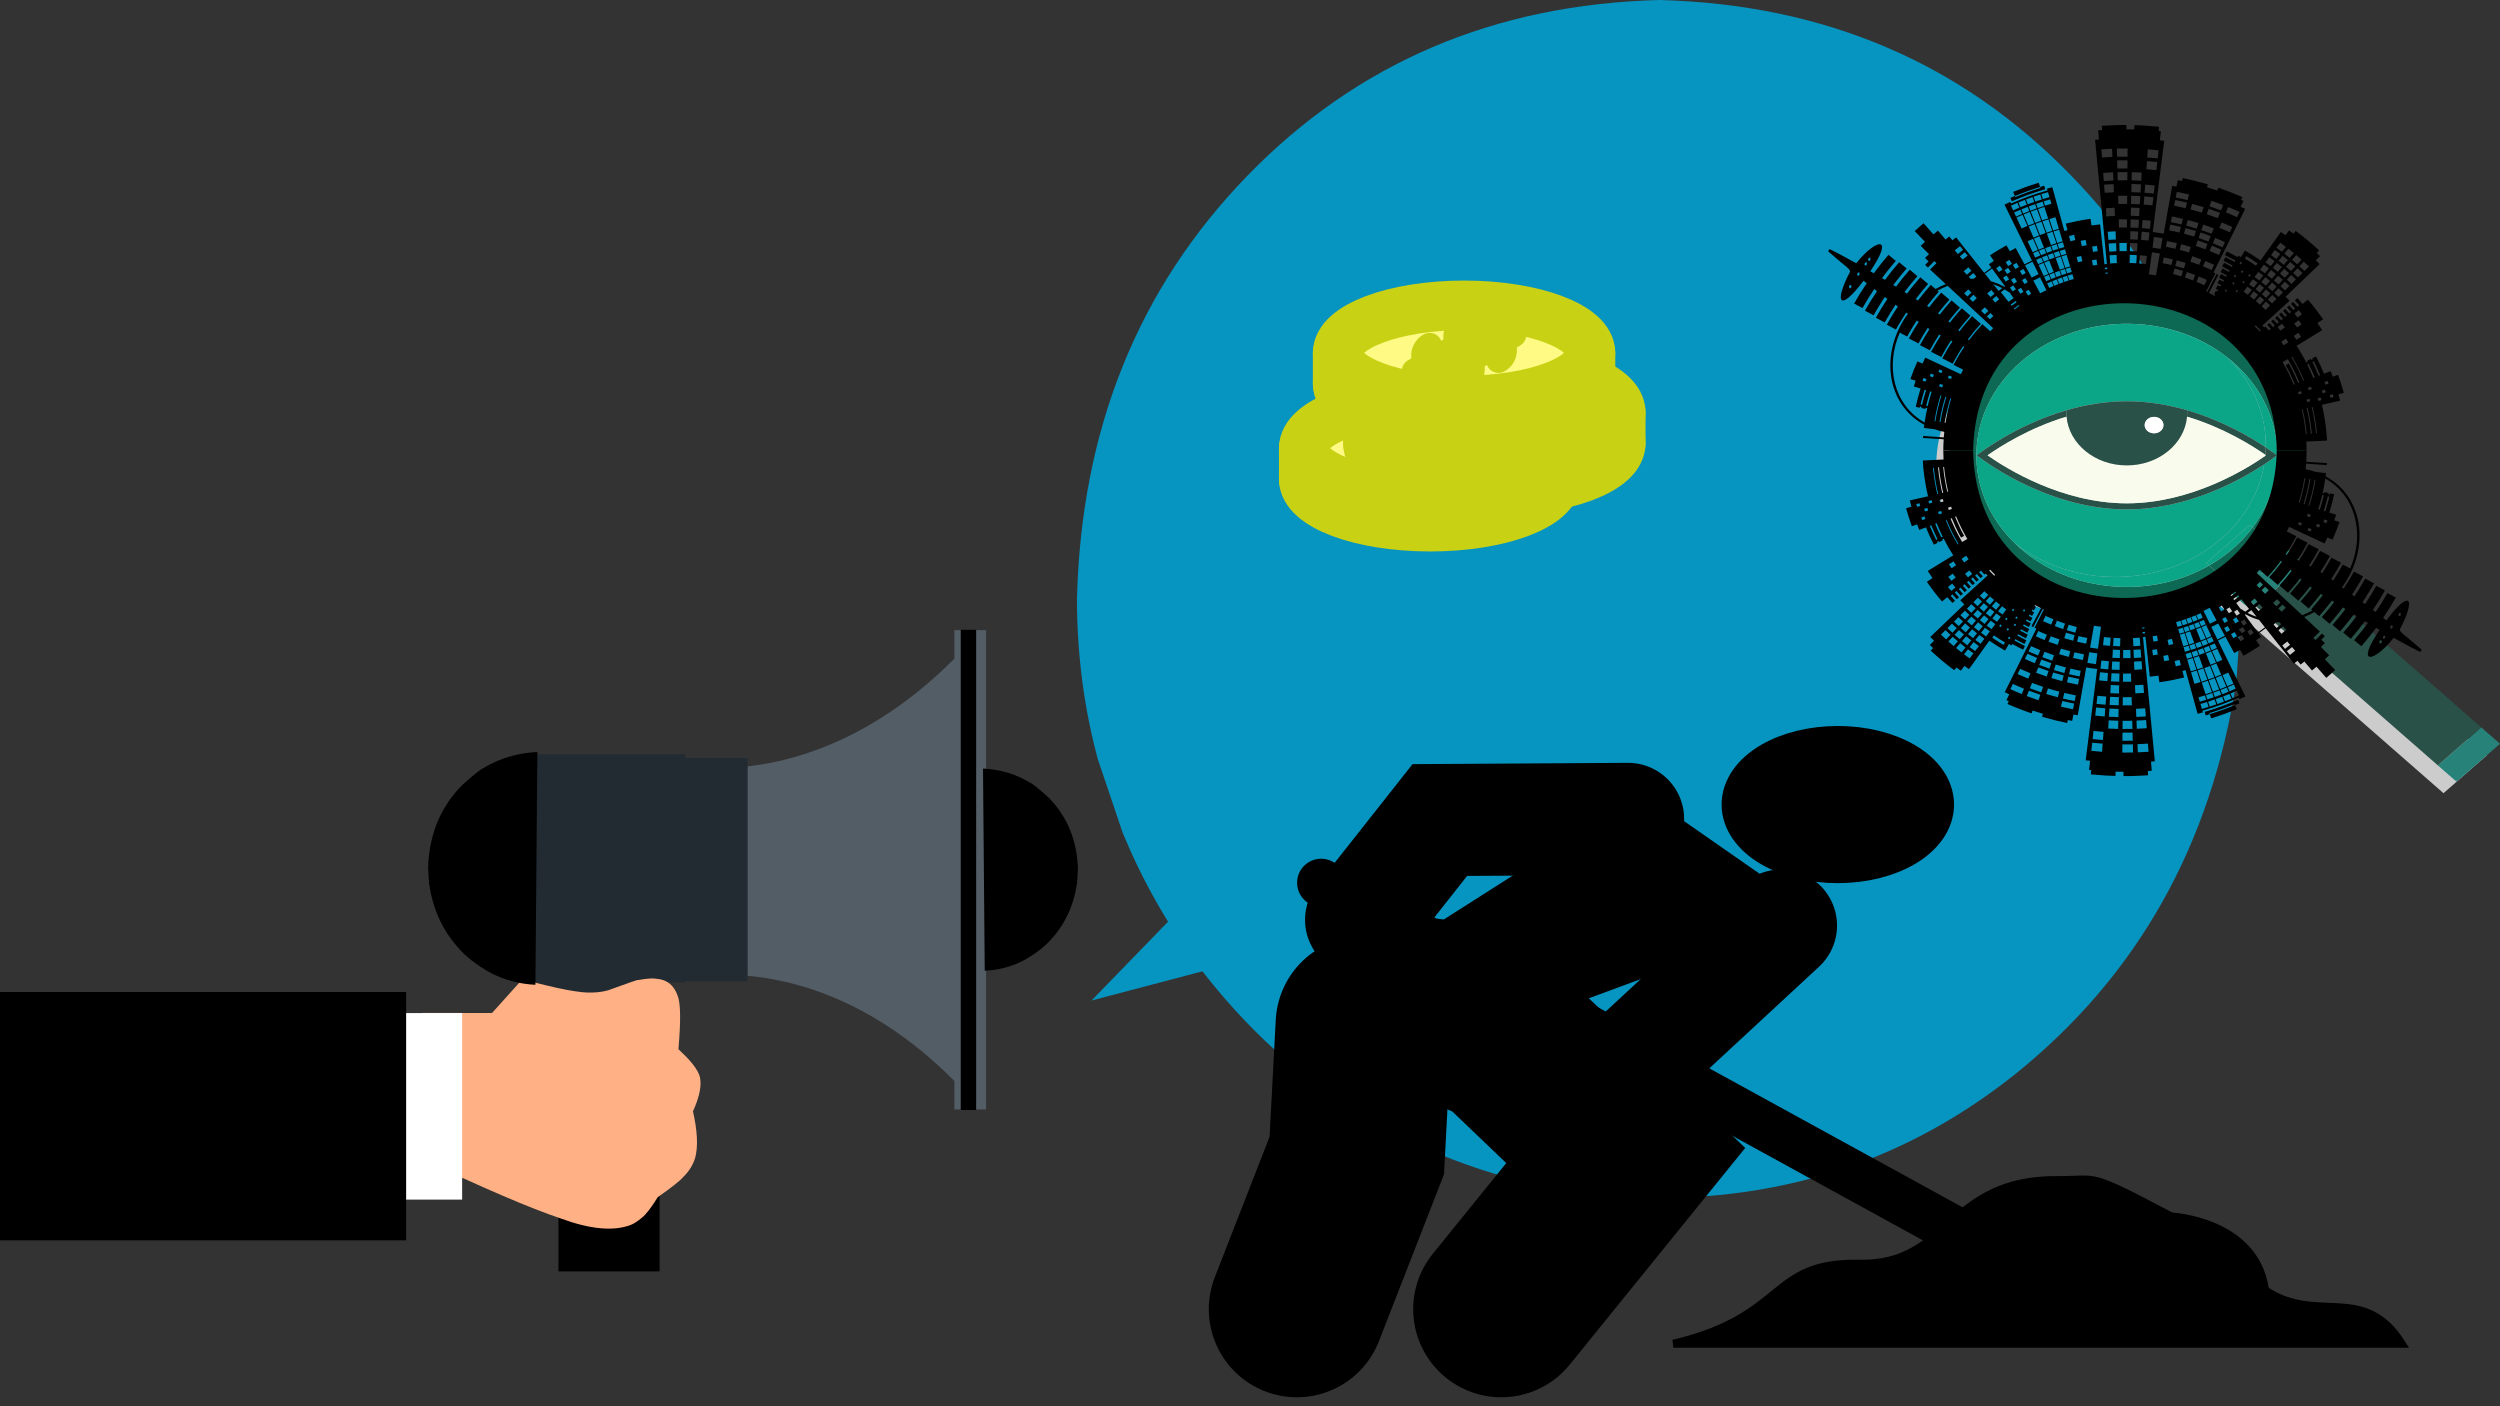 <svg width="160" height="90" viewBox="0 0 160 90" fill="none" xmlns="http://www.w3.org/2000/svg">
<rect x="0" y="0" width="160" height="90" fill="#333333" stroke="none"/>
<path d="M67.145 55.692L67.117 56.404C66.982 57.839 66.586 58.986 65.931 59.846C65.271 60.706 64.493 61.054 63.599 60.892C62.745 60.665 62.063 60 61.551 58.899C61.387 58.543 61.252 58.155 61.146 57.735L61.012 57.087C60.938 56.642 60.901 56.177 60.9 55.692C60.922 54.206 61.227 52.969 61.815 51.982C62.402 50.995 63.138 50.483 64.023 50.445C64.907 50.483 65.643 50.995 66.231 51.982C66.818 52.969 67.123 54.206 67.145 55.692" fill="#FF0000" fill-opacity="0.996"/>
<path d="M63.108 49.202L63.108 40.328L61.082 40.328L61.082 42.153C55.14 48.114 49.275 49.162 45.886 49.164L45.886 62.387C49.261 62.298 55.136 63.208 61.082 69.181V71.006H63.108L63.108 62.132C66.147 61.642 68.467 58.931 68.467 55.667C68.467 52.403 66.147 49.692 63.108 49.202V49.202ZM63.108 60.015L63.108 51.309C65.022 51.788 66.441 53.561 66.441 55.667C66.441 57.773 65.022 59.546 63.108 60.015V60.015Z" fill="#535D66"/>
<path d="M42.359 48.51L45.105 48.51L47.85 48.51C47.85 53.273 47.85 58.036 47.85 62.799C46.02 62.799 44.189 62.799 42.359 62.799C42.359 58.036 42.359 53.273 42.359 48.51" fill="#222B32"/>
<path d="M35.742 73.589L38.978 73.589L42.214 73.589C42.214 76.182 42.214 78.776 42.214 81.369C40.056 81.369 37.899 81.369 35.742 81.369C35.742 78.776 35.742 76.182 35.742 73.589" fill="black"/>
<path d="M43.84 69.963C41.905 66.699 41.591 64.53 41.703 62.872L43.861 62.872L43.861 48.274L34.743 48.274C30.833 48.274 27.652 51.548 27.652 55.573C27.652 59.223 30.266 62.247 33.669 62.779L36.8 73.519C37.104 74.572 37.792 75.427 38.735 75.938C39.312 76.261 39.95 76.428 40.599 76.428C40.983 76.428 41.379 76.365 41.764 76.251C42.928 75.875 43.81 75.041 44.245 73.884C44.701 72.632 44.559 71.162 43.84 69.963V69.963Z" fill="#222B32"/>
<path d="M43.419 67.15L43.572 67.296C44.399 68.069 44.816 68.685 44.825 69.143C44.875 69.652 44.717 70.312 44.351 71.123C44.638 72.394 44.684 73.39 44.489 74.111C44.343 74.567 44.093 74.969 43.739 75.316C43.524 75.569 42.978 76.002 42.099 76.616C41.688 77.278 41.353 77.714 41.094 77.924C40.792 78.176 40.538 78.337 40.333 78.409C39.234 78.814 37.742 78.668 35.859 77.972C33.918 77.319 30.925 76.035 26.881 74.123L27.039 64.826L31.489 64.833L33.433 62.672C35.676 63.284 37.167 63.568 37.907 63.523C38.289 63.512 38.63 63.463 38.929 63.376C40.26 62.886 40.903 62.667 40.858 62.721C41.416 62.619 41.812 62.594 42.044 62.645C42.694 62.699 43.135 63.057 43.365 63.72C43.561 64.173 43.58 65.316 43.419 67.15" fill="#FFB185"/>
<path d="M45.03 60.452L45.03 60.452L45.03 60.453L45.03 60.452" fill="#FFBE85" fill-opacity="0.996"/>
<path d="M23.501 64.837L26.539 64.837L29.577 64.837C29.577 68.816 29.577 72.794 29.577 76.773C27.552 76.773 25.526 76.773 23.501 76.773C23.501 72.794 23.501 68.816 23.501 64.837" fill="white"/>
<path d="M0 63.488L12.996 63.488L25.993 63.488C25.993 68.785 25.993 74.083 25.993 79.381C17.329 79.381 8.664 79.381 0 79.381C0 74.083 0 68.785 0 63.488" fill="black"/>
<path d="M61.487 40.308L61.98 40.308L62.474 40.308C62.474 50.553 62.474 60.797 62.474 71.042C62.145 71.042 61.816 71.042 61.487 71.042C61.487 60.797 61.487 50.553 61.487 40.308Z" fill="black"/>
<path d="M62.913 49.188L63.023 62.131C63.913 62.085 64.736 61.867 65.494 61.478C66.314 61.021 66.943 60.527 67.378 59.996C67.858 59.449 68.233 58.833 68.504 58.147C68.639 57.805 68.749 57.444 68.832 57.067L68.938 56.488L68.988 55.608C68.961 54.791 68.822 54.036 68.57 53.344C68.445 52.998 68.291 52.667 68.11 52.352L67.816 51.89C67.606 51.59 67.369 51.306 67.103 51.037C66.451 50.447 66.044 50.124 65.883 50.069C65.592 49.892 65.288 49.742 64.971 49.618C64.338 49.37 63.652 49.227 62.913 49.188V49.188Z" fill="black"/>
<path d="M34.392 48.127L34.266 63.028C33.242 62.975 32.293 62.724 31.421 62.276C30.476 61.75 29.753 61.181 29.252 60.57C28.7 59.94 28.268 59.231 27.956 58.442C27.8 58.047 27.674 57.633 27.578 57.198L27.456 56.532L27.399 55.518C27.43 54.578 27.59 53.709 27.879 52.912C28.024 52.513 28.201 52.132 28.41 51.769L28.748 51.238C28.989 50.893 29.263 50.566 29.569 50.256C30.319 49.576 30.787 49.205 30.973 49.141C31.308 48.938 31.658 48.765 32.023 48.622C32.752 48.337 33.542 48.172 34.392 48.127V48.127Z" fill="black"/>
<path d="M143.473 38.369L143.133 43.575C141.52 54.064 136.801 62.454 128.976 68.743C121.096 75.027 111.818 77.575 101.14 76.387C90.95 74.727 82.8 69.869 76.69 61.815C74.733 59.211 73.12 56.374 71.853 53.303L70.255 48.569C69.377 45.31 68.933 41.91 68.924 38.369C69.19 27.499 72.829 18.456 79.841 11.238C86.853 4.02 95.639 0.274 106.198 0C116.758 0.274 125.544 4.02 132.555 11.238C139.567 18.456 143.206 27.499 143.473 38.369Z" fill="#0694C1"/>
<path d="M90.786 42.474V42.474L69.857 64.034C79.135 61.589 88.412 59.144 97.69 56.699L90.786 42.474Z" fill="#0694C1"/>
<path d="M83.44 28.685V30.663Z" fill="#F2F2F2"/>
<path d="M83.44 28.685V30.663" stroke="#C9D114" stroke-width="3.175" stroke-linecap="round" stroke-linejoin="round"/>
<path d="M99.62 28.685L99.62 30.663Z" fill="#F2F2F2"/>
<path d="M99.62 28.685L99.62 30.663" stroke="#BFC612" stroke-width="3.175" stroke-linecap="round" stroke-linejoin="round"/>
<path d="M91.53 33.706C95.998 33.706 99.62 32.344 99.62 30.664C99.62 28.984 95.998 27.622 91.53 27.622C87.062 27.622 83.44 28.984 83.44 30.664C83.44 32.344 87.062 33.706 91.53 33.706Z" fill="#FFFA83" stroke="#C9D114" stroke-width="3.175" stroke-linecap="round" stroke-linejoin="round"/>
<path d="M91.53 31.727C95.998 31.727 99.62 30.365 99.62 28.685C99.62 27.005 95.998 25.643 91.53 25.643C87.062 25.643 83.44 27.005 83.44 28.685C83.44 30.365 87.062 31.727 91.53 31.727Z" fill="#FFFA83" stroke="#C9D114" stroke-width="3.175" stroke-linecap="round" stroke-linejoin="round"/>
<path d="M87.548 26.396V28.375Z" fill="#F2F2F2"/>
<path d="M87.548 26.396V28.375" stroke="#C9D114" stroke-width="3.175" stroke-linecap="round" stroke-linejoin="round"/>
<path d="M103.728 26.396L103.728 28.375Z" fill="#F2F2F2"/>
<path d="M103.728 26.396L103.728 28.375" stroke="#C9D114" stroke-width="3.175" stroke-linecap="round" stroke-linejoin="round"/>
<path d="M95.638 31.417C100.106 31.417 103.728 30.055 103.728 28.375C103.728 26.695 100.106 25.333 95.638 25.333C91.17 25.333 87.548 26.695 87.548 28.375C87.548 30.055 91.17 31.417 95.638 31.417Z" fill="#FFFA83" stroke="#C9D114" stroke-width="3.175" stroke-linecap="round" stroke-linejoin="round"/>
<path d="M95.638 29.438C100.106 29.438 103.728 28.076 103.728 26.396C103.728 24.716 100.106 23.355 95.638 23.355C91.17 23.355 87.548 24.716 87.548 26.396C87.548 28.076 91.17 29.438 95.638 29.438Z" fill="#FFFA83" stroke="#C9D114" stroke-width="3.175" stroke-linecap="round" stroke-linejoin="round"/>
<path d="M85.61 22.585V24.564Z" fill="#F2F2F2"/>
<path d="M85.61 22.585V24.564" stroke="#C9D114" stroke-width="3.175" stroke-linecap="round" stroke-linejoin="round"/>
<path d="M101.791 22.585V24.564Z" fill="#F2F2F2"/>
<path d="M101.791 22.585V24.564" stroke="#C9D114" stroke-width="3.175" stroke-linecap="round" stroke-linejoin="round"/>
<path d="M93.7 27.605C98.168 27.605 101.79 26.244 101.79 24.564C101.79 22.884 98.168 21.522 93.7 21.522C89.232 21.522 85.61 22.884 85.61 24.564C85.61 26.244 89.232 27.605 93.7 27.605Z" fill="#FFFA83" stroke="#C9D114" stroke-width="3.175" stroke-linecap="round" stroke-linejoin="round"/>
<path d="M93.7 25.626C98.168 25.626 101.79 24.265 101.79 22.585C101.79 20.905 98.168 19.543 93.7 19.543C89.232 19.543 85.61 20.905 85.61 22.585C85.61 24.265 89.232 25.626 93.7 25.626Z" fill="#FFFA83" stroke="#C9D114" stroke-width="3.175" stroke-linecap="round" stroke-linejoin="round"/>
<path d="M93.701 22.585C94.35 23.188 94.417 23.947 93.85 24.281C93.282 24.614 92.295 24.395 91.645 23.791C90.995 23.188 90.928 22.429 91.496 22.096M95.756 21.378C96.406 21.981 96.472 22.741 95.905 23.074L95.756 21.378ZM93.701 22.585C93.05 21.981 92.984 21.222 93.551 20.889C94.119 20.556 95.106 20.775 95.756 21.378L93.701 22.585Z" stroke="#C9D114" stroke-width="1.587" stroke-linecap="round" stroke-linejoin="round"/>
<path d="M95.948 20.55L90.51 23.743" stroke="#C9D114" stroke-width="1.587" stroke-linecap="round" stroke-linejoin="round"/>
<path d="M96.891 21.426L91.453 24.619" stroke="#C9D114" stroke-width="1.587" stroke-linecap="round" stroke-linejoin="round"/>
<path d="M142.087 23.919C145.37 26.791 145.786 31.221 143.334 34.488L143.334 34.488H143.334C145.786 31.221 145.37 26.791 142.086 23.919C141.969 23.817 141.85 23.718 141.729 23.622C141.85 23.718 141.97 23.817 142.087 23.919V23.919ZM157.964 47.285L146.296 37.08C146.332 37.012 146.352 36.939 146.355 36.867C146.364 36.711 146.3 36.553 146.164 36.434L144.826 35.263C147.675 31.414 147.169 26.22 143.313 22.848C142.707 22.318 142.05 21.861 141.356 21.476C140.656 21.087 139.917 20.772 139.155 20.531C135.137 19.258 130.464 20.031 127.244 22.848C122.806 26.728 122.806 33.021 127.244 36.901C131.1 40.274 137.039 40.716 141.44 38.225L142.778 39.395C142.978 39.57 143.275 39.609 143.517 39.51L155.185 49.716L156.247 50.644L156.384 50.764L156.431 50.723L159.163 48.333L157.964 47.285Z" fill="#CCCCCC"/>
<path d="M157.221 50.031L157.267 49.99L157.083 49.912L157.221 50.031Z" fill="#278279"/>
<path d="M158.801 46.553L156.022 48.984L157.083 49.912L157.267 49.991L160 47.601L158.801 46.553Z" fill="#278279"/>
<path d="M147.133 36.347C147.102 36.408 147.058 36.465 147.001 36.514L144.544 38.663C144.487 38.713 144.422 38.751 144.353 38.778L156.022 48.983L158.801 46.553L147.133 36.347Z" fill="#295148"/>
<path d="M147.132 36.347C147.168 36.28 147.188 36.207 147.192 36.135L146.953 36.191L147.132 36.347Z" fill="#278279"/>
<path d="M142.276 37.492L143.615 38.663C143.814 38.838 144.111 38.877 144.353 38.778L142.639 37.279C142.52 37.353 142.399 37.424 142.276 37.492" fill="#278279"/>
<path d="M147.001 36.514C147.058 36.464 147.102 36.408 147.133 36.347L146.953 36.19L142.843 37.151C142.775 37.195 142.707 37.238 142.639 37.279L144.353 38.778C144.422 38.751 144.487 38.713 144.544 38.663L147.001 36.514Z" fill="#278279"/>
<path d="M146.953 36.191L147.191 36.135C147.2 35.979 147.137 35.821 147.001 35.702L145.662 34.531C145.584 34.638 145.503 34.744 145.418 34.848L146.953 36.191Z" fill="#278279"/>
<g opacity="0.7">
<path opacity="0.7" d="M146.953 36.19L147.191 36.135C147.2 35.979 147.137 35.821 147.001 35.702L145.662 34.531C145.584 34.638 145.503 34.744 145.418 34.848L146.953 36.19Z" fill="#278279"/>
</g>
<path d="M144.149 36.169C143.736 36.53 143.299 36.858 142.843 37.151L142.843 37.151L146.953 36.191L145.418 34.848C145.047 35.312 144.623 35.754 144.149 36.169" fill="#278279"/>
<g opacity="0.7">
<path opacity="0.7" d="M144.149 36.169C143.736 36.53 143.299 36.857 142.843 37.151L142.843 37.151L146.953 36.19L145.418 34.848C145.047 35.312 144.623 35.754 144.149 36.169Z" fill="#278279"/>
</g>
<path d="M139.991 19.799L142.193 20.744C141.492 20.355 140.754 20.04 139.991 19.799Z" fill="#0D6954"/>
<path d="M142.391 37.062L141.391 36.188C137.656 38.332 132.59 37.969 129.307 35.097C129.19 34.995 129.077 34.89 128.967 34.784C128.966 34.783 128.966 34.782 128.965 34.782C128.959 34.776 128.953 34.77 128.947 34.764C128.948 34.766 128.95 34.767 128.951 34.768C125.551 31.462 125.67 26.369 129.307 23.187C132.944 20.006 138.767 19.903 142.548 22.876C142.547 22.875 142.545 22.873 142.544 22.872C142.551 22.877 142.557 22.883 142.564 22.888C142.565 22.889 142.565 22.89 142.566 22.89C142.688 22.986 142.808 23.085 142.924 23.187C146.208 26.059 146.623 30.489 144.171 33.756L145.172 34.631L145.475 34.366L145.663 34.531C148.512 30.681 148.007 25.487 144.15 22.115C143.544 21.585 142.887 21.128 142.194 20.744L139.992 19.798C135.975 18.525 131.302 19.298 128.082 22.115C123.644 25.995 123.644 32.288 128.082 36.168C131.937 39.541 137.876 39.983 142.277 37.492L142.089 37.327L142.392 37.062L142.391 37.062Z" fill="#0D6954"/>
<path d="M144.17 33.757C143.815 34.23 143.399 34.68 142.923 35.097C142.447 35.513 141.933 35.876 141.391 36.187L142.391 37.062L145.171 34.631L144.17 33.757Z" fill="#0D6954"/>
<path d="M142.566 37.216L142.088 37.328L142.276 37.492C142.399 37.424 142.519 37.353 142.639 37.279L142.566 37.216Z" fill="#0D6954"/>
<path d="M142.639 37.279C142.707 37.238 142.775 37.195 142.843 37.151L142.567 37.216L142.639 37.279Z" fill="#0D6954"/>
<path d="M142.391 37.062L142.088 37.328L142.391 37.062Z" fill="#0D6954"/>
<path d="M145.171 34.632L142.391 37.062L145.171 34.632Z" fill="#0D6954"/>
<path d="M142.088 37.328L142.567 37.216L142.391 37.062L142.088 37.328Z" fill="#0D6954"/>
<path d="M144.149 36.169C144.623 35.754 145.047 35.312 145.418 34.848L145.171 34.632L142.391 37.062L142.567 37.216L142.843 37.151L142.843 37.151C143.299 36.858 143.736 36.53 144.149 36.169" fill="#0D6954"/>
<path d="M142.192 34.457C143.718 33.123 144.622 31.451 144.91 29.717C143.425 30.701 140.047 32.604 136.114 32.604C130.812 32.604 126.514 29.142 126.514 29.142C126.514 29.142 128.874 27.241 132.253 26.256C133.435 25.912 134.741 25.68 136.114 25.68C137.488 25.68 138.796 25.912 139.977 26.256C142.255 26.921 144.069 28 145.01 28.633C145.046 26.576 144.226 24.508 142.547 22.877C138.767 19.903 132.944 20.007 129.306 23.188C125.669 26.369 125.551 31.462 128.95 34.768C132.73 37.744 138.554 37.639 142.191 34.458" fill="#0BA587"/>
<path d="M142.563 22.888C142.564 22.889 142.565 22.89 142.566 22.891C142.565 22.89 142.564 22.889 142.563 22.888Z" fill="#0BA587"/>
<path d="M128.967 34.785C128.966 34.784 128.965 34.783 128.964 34.782C128.965 34.783 128.966 34.784 128.967 34.785Z" fill="#0BA587"/>
<path d="M142.543 22.873C142.544 22.874 142.545 22.875 142.547 22.877C142.552 22.881 142.557 22.885 142.561 22.889C142.555 22.884 142.549 22.878 142.543 22.873" fill="#0D6954"/>
<g opacity="0.3">
<path opacity="0.3" d="M142.543 22.872C142.544 22.873 142.545 22.875 142.547 22.876C142.552 22.881 142.557 22.884 142.561 22.889C142.555 22.883 142.549 22.877 142.543 22.872" fill="#0BA587"/>
</g>
<path d="M129.306 35.097C129.189 34.995 129.076 34.89 128.966 34.784C129.076 34.891 129.189 34.995 129.306 35.097C132.589 37.969 137.655 38.332 141.39 36.188L141.39 36.188C137.655 38.332 132.59 37.969 129.306 35.097" fill="#0D6954"/>
<g opacity="0.3">
<path opacity="0.3" d="M129.306 35.097C129.189 34.994 129.076 34.89 128.966 34.784C129.076 34.89 129.189 34.995 129.306 35.097C132.589 37.969 137.655 38.332 141.39 36.188L141.39 36.188C137.655 38.332 132.59 37.969 129.306 35.097" fill="#0BA587"/>
</g>
<path d="M128.946 34.764C128.952 34.77 128.957 34.776 128.963 34.782C128.958 34.777 128.955 34.773 128.95 34.768C128.949 34.767 128.947 34.765 128.946 34.764Z" fill="#0D6954"/>
<g opacity="0.3">
<path opacity="0.3" d="M128.946 34.764C128.951 34.77 128.957 34.776 128.963 34.782C128.958 34.777 128.954 34.772 128.95 34.767C128.949 34.766 128.947 34.765 128.946 34.764Z" fill="#0BA587"/>
</g>
<path d="M144.17 33.757L144.17 33.756H144.17C143.814 34.23 143.399 34.68 142.923 35.096C142.446 35.513 141.932 35.876 141.391 36.187L141.391 36.187C141.933 35.876 142.447 35.513 142.923 35.097C143.399 34.68 143.815 34.23 144.17 33.757" fill="#0D6954"/>
<g opacity="0.3">
<path opacity="0.3" d="M144.17 33.757L144.17 33.756H144.17C143.814 34.23 143.399 34.68 142.923 35.096C142.446 35.513 141.932 35.876 141.391 36.187L141.391 36.187C141.933 35.876 142.447 35.513 142.923 35.097C143.399 34.68 143.815 34.23 144.17 33.757" fill="#0BA587"/>
</g>
<path d="M141.391 36.187L141.208 36.028L143.987 33.597L144.17 33.757C146.622 30.49 146.207 26.06 142.923 23.188C142.806 23.085 142.687 22.986 142.566 22.89C142.565 22.89 142.564 22.889 142.563 22.889C142.558 22.884 142.552 22.881 142.547 22.877C144.226 24.508 145.046 26.575 145.01 28.633C145.464 28.939 145.716 29.142 145.716 29.142C145.716 29.142 145.427 29.374 144.91 29.717C144.622 31.451 143.718 33.123 142.192 34.457C138.555 37.638 132.731 37.743 128.951 34.768C128.955 34.772 128.96 34.777 128.964 34.782C128.965 34.782 128.966 34.783 128.967 34.784C129.076 34.89 129.19 34.994 129.307 35.096C132.59 37.968 137.656 38.332 141.391 36.187" fill="#0BA587"/>
<g opacity="0.3">
<path opacity="0.3" d="M141.391 36.188L141.208 36.028L143.987 33.597L144.17 33.757C146.622 30.49 146.207 26.06 142.923 23.188C142.806 23.085 142.687 22.986 142.565 22.89C142.565 22.89 142.564 22.889 142.563 22.889C142.558 22.884 142.552 22.881 142.547 22.877C144.226 24.508 145.046 26.576 145.01 28.633C145.464 28.939 145.716 29.142 145.716 29.142C145.716 29.142 145.427 29.374 144.91 29.717C144.622 31.451 143.718 33.123 142.192 34.457C138.555 37.639 132.731 37.743 128.951 34.768C128.955 34.772 128.96 34.777 128.964 34.782C128.965 34.782 128.966 34.783 128.967 34.784C129.076 34.89 129.19 34.994 129.306 35.096C132.59 37.968 137.655 38.332 141.391 36.187" fill="#0BA587"/>
</g>
<path d="M141.208 36.027L141.391 36.187C141.933 35.876 142.447 35.513 142.923 35.096C143.399 34.68 143.815 34.23 144.17 33.756L143.987 33.596L141.208 36.027Z" fill="#0BA587"/>
<g opacity="0.3">
<path opacity="0.3" d="M141.208 36.027L141.391 36.187C141.933 35.876 142.447 35.513 142.923 35.096C143.399 34.68 143.815 34.23 144.17 33.757L143.987 33.597L141.208 36.027Z" fill="#0BA587"/>
</g>
<path d="M145.009 28.634C145.006 28.794 144.999 28.954 144.986 29.115C144.999 29.123 145.012 29.133 145.024 29.142C145.011 29.151 144.995 29.162 144.98 29.172C143.782 30.009 140.235 32.214 136.114 32.214C131.944 32.214 128.359 29.955 127.204 29.142C127.981 28.594 129.856 27.39 132.261 26.666C132.253 26.579 132.248 26.492 132.248 26.403C132.248 26.354 132.249 26.304 132.253 26.257C128.873 27.241 126.513 29.142 126.513 29.142C126.513 29.142 130.812 32.604 136.114 32.604C140.047 32.604 143.425 30.701 144.909 29.717C145.426 29.374 145.716 29.142 145.716 29.142C145.716 29.142 145.464 28.94 145.009 28.634" fill="#295148"/>
<path d="M139.981 26.403C139.981 26.492 139.976 26.579 139.968 26.667C142.34 27.381 144.19 28.556 144.987 29.115C145 28.954 145.007 28.794 145.009 28.634C144.069 28 142.255 26.921 139.977 26.257C139.98 26.304 139.981 26.354 139.981 26.403" fill="#295148"/>
<path d="M136.114 29.783C134.081 29.783 132.415 28.41 132.261 26.666C129.857 27.39 127.981 28.593 127.205 29.141C128.36 29.954 131.944 32.213 136.114 32.213C140.235 32.213 143.783 30.009 144.98 29.172C144.982 29.153 144.985 29.133 144.987 29.114C144.19 28.555 142.341 27.381 139.968 26.666C139.814 28.41 138.148 29.783 136.114 29.783" fill="#F9FBED"/>
<path d="M137.86 27.732C137.527 27.732 137.258 27.497 137.258 27.206C137.258 26.915 137.527 26.679 137.86 26.679C138.192 26.679 138.462 26.915 138.462 27.206C138.462 27.497 138.192 27.732 137.86 27.732ZM139.977 26.257C138.796 25.913 137.489 25.68 136.115 25.68C134.742 25.68 133.436 25.913 132.253 26.257C132.25 26.305 132.249 26.355 132.249 26.403C132.249 26.492 132.254 26.58 132.262 26.667C132.416 28.41 134.081 29.784 136.115 29.784C138.149 29.784 139.815 28.411 139.969 26.667C139.976 26.58 139.981 26.492 139.981 26.403C139.981 26.355 139.98 26.305 139.977 26.257" fill="#295148"/>
<path d="M137.86 26.679C137.527 26.679 137.258 26.915 137.258 27.205C137.258 27.496 137.527 27.732 137.86 27.732C138.192 27.732 138.462 27.496 138.462 27.205C138.462 26.915 138.192 26.679 137.86 26.679Z" fill="white"/>
<path d="M141.167 45.785C141.323 45.739 141.366 45.727 141.429 45.707L141.407 45.639C142.049 45.435 142.353 45.327 143.013 45.06L143.041 45.127L143.331 45.002L143.234 44.789C142.515 45.097 141.868 45.337 141.099 45.561L141.167 45.785ZM141.429 45.707C142.108 45.492 142.391 45.39 143.041 45.127L143.154 45.387C142.488 45.657 142.186 45.765 141.516 45.977L141.429 45.707ZM124.386 29.409L123.063 29.473C123.065 29.932 123.209 31.027 123.394 31.76L122.229 32.029C122.31 32.351 122.283 32.252 122.334 32.435L121.991 32.525C122.15 33.102 122.271 33.427 122.361 33.678L122.696 33.56C122.715 33.612 122.688 33.542 122.833 33.916L123.259 33.751C123.452 34.212 123.534 34.398 123.769 34.86L124.007 34.742L123.971 34.672L124.062 34.627L124.098 34.698L124.337 34.58L124.302 34.511L124.393 34.466C124.59 34.856 124.797 35.212 125.008 35.542L123.376 36.54C123.509 36.749 123.66 36.97 123.679 36.996L123.316 37.238C123.629 37.68 123.887 38.028 124.291 38.495L124.626 38.218C124.775 38.39 124.702 38.308 124.958 38.59L125.12 38.447C124.866 38.167 124.936 38.245 124.843 38.137L124.959 38.04C125.051 38.147 124.98 38.067 125.234 38.347L125.374 38.223C125.125 37.948 125.195 38.026 125.103 37.92L125.219 37.823C125.309 37.928 125.239 37.849 125.487 38.123L125.628 37.999C125.383 37.728 125.453 37.808 125.363 37.703L125.479 37.606C125.568 37.709 125.498 37.63 125.741 37.898L125.881 37.774C125.642 37.51 125.712 37.589 125.623 37.486L125.739 37.389C125.827 37.49 125.756 37.411 125.995 37.674L126.135 37.55C125.9 37.291 125.97 37.37 125.883 37.269L125.999 37.172C126.085 37.271 126.015 37.193 126.248 37.45L126.389 37.326C126.158 37.071 126.229 37.151 126.143 37.051L126.259 36.955C126.344 37.053 126.274 36.974 126.502 37.225L126.642 37.101C126.417 36.853 126.487 36.932 126.403 36.834L126.52 36.737C126.603 36.834 126.532 36.754 126.756 37.001L126.896 36.877C126.677 36.635 126.746 36.714 126.663 36.617L126.78 36.52C126.861 36.615 126.791 36.536 127.009 36.777L127.08 36.714C127.111 36.749 127.086 36.722 127.197 36.839C126.495 37.477 126.05 37.883 125.46 38.419C125.615 38.582 125.561 38.526 125.716 38.682C124.831 39.53 124.423 39.92 123.539 40.767C123.685 40.913 123.632 40.861 123.784 41.007L123.512 41.278C123.678 41.437 123.704 41.462 123.722 41.478L123.564 41.64C124.062 42.094 124.417 42.405 125.071 42.895L125.21 42.717C125.363 42.831 125.302 42.787 125.494 42.924L125.723 42.617C125.935 42.768 125.871 42.724 126.017 42.823L127.317 41.005C127.736 41.289 127.992 41.446 128.321 41.636L128.575 41.213C128.676 41.272 128.699 41.285 128.739 41.307L128.791 41.217C129.029 41.347 129.222 41.453 129.481 41.578L129.601 41.345C129.348 41.222 129.16 41.119 128.924 40.99L128.975 40.903C129.001 40.917 129.364 41.117 129.565 41.215L129.687 40.982C129.496 40.889 129.134 40.69 129.107 40.675L129.158 40.588C129.461 40.753 129.355 40.697 129.654 40.852L129.777 40.62C129.483 40.468 129.588 40.523 129.291 40.361L129.342 40.273C129.653 40.444 129.531 40.379 129.748 40.49L129.872 40.259C129.667 40.153 129.781 40.213 129.474 40.046L129.525 39.959C129.829 40.124 129.734 40.074 129.846 40.131L129.972 39.9C129.863 39.844 129.959 39.896 129.658 39.731L129.709 39.644L129.948 39.774L130.075 39.544L129.842 39.417L129.893 39.329L130.055 39.418L130.184 39.189L130.025 39.102L130.076 39.014L130.166 39.064L130.297 38.835L130.209 38.787L130.245 38.725C130.535 38.883 130.405 38.814 130.624 38.927L130.011 40.075C130.086 40.114 130.101 40.123 130.13 40.136L130.731 38.981L130.802 39.016L130.21 40.175L130.33 40.233L128.303 44.3C128.371 44.334 128.414 44.353 128.592 44.435L128.414 44.81L128.562 44.878L128.48 45.055C128.507 45.067 129.17 45.363 130.021 45.657L130.086 45.474C130.291 45.544 130.595 45.64 130.749 45.685L130.691 45.871C131.384 46.072 131.681 46.141 132.298 46.272L132.338 46.082C132.39 46.093 132.35 46.086 132.62 46.136L132.699 45.729C132.926 45.772 132.861 45.76 132.975 45.779L133.518 42.715C133.62 42.732 133.946 42.787 134.219 42.817L133.484 48.659L133.765 48.69L133.7 49.272L133.844 49.288L133.815 49.561C134.632 49.636 134.95 49.644 135.39 49.66L135.398 49.386C135.451 49.389 135.531 49.39 135.904 49.394L135.903 49.668C136.366 49.677 137.015 49.647 137.478 49.618L137.459 49.345C137.64 49.333 137.582 49.338 137.712 49.327L137.663 48.743L137.909 48.722L137.152 40.772C137.277 40.761 137.241 40.765 137.311 40.757L137.587 43.308C137.966 43.266 137.829 43.283 138.139 43.24L138.201 43.665C138.839 43.578 139.342 43.464 139.782 43.359L139.674 42.943C139.728 42.93 139.69 42.94 139.877 42.89L140.647 45.686C140.917 45.615 140.853 45.632 140.983 45.595L140.951 45.487C141.933 45.201 142.479 44.99 143.293 44.641L143.34 44.743L143.706 44.576L141.948 40.992C141.975 40.98 142.18 40.882 142.428 40.754L142.991 41.794C143.173 41.701 143.087 41.746 143.365 41.594L143.581 41.968C144.017 41.73 144.569 41.375 144.634 41.33L144.387 40.974C144.709 40.755 144.637 40.806 144.706 40.757L144.547 40.54C144.829 40.339 144.732 40.41 145.003 40.207L146.801 42.475C146.91 42.394 146.861 42.431 147.04 42.29L147.239 42.532C147.383 42.418 147.422 42.389 147.479 42.34L147.965 42.911C148.05 42.841 148.23 42.692 148.255 42.671L148.886 43.383C149.269 43.052 149.174 43.136 149.453 42.882L148.794 42.194C148.93 42.069 148.873 42.123 149.068 41.937L148.538 41.405C148.724 41.227 148.664 41.286 148.791 41.159L148.564 40.941C148.722 40.783 148.764 40.741 148.787 40.717L148.606 40.549C148.536 40.621 148.313 40.846 148.194 40.959C148.007 40.773 148.144 40.909 148.06 40.826C148.158 40.733 148.438 40.452 148.468 40.42L147.465 39.488C147.729 39.38 147.891 39.3 148.118 39.173L148.423 39.434C148.682 39.149 149.075 38.664 149.241 38.441C149.29 38.471 149.339 38.5 149.387 38.53C149.076 38.947 148.706 39.37 148.594 39.499L149.095 39.923C149.337 39.642 149.629 39.304 149.946 38.88C149.999 38.913 150.052 38.947 150.104 38.981C149.823 39.358 149.565 39.666 149.28 39.995L149.769 40.407C150.1 40.024 150.343 39.731 150.647 39.323L150.821 39.431C150.511 39.845 150.296 40.108 149.969 40.487L150.447 40.885C150.804 40.472 151.032 40.191 151.355 39.758C151.419 39.796 151.483 39.834 151.546 39.872C151.269 40.243 151.032 40.545 150.663 40.973L151.129 41.359C151.508 40.92 151.741 40.625 152.071 40.182C152.147 40.226 152.221 40.269 152.295 40.312C150.69 42.679 151.962 42.378 153.191 40.822C154.116 41.334 154.459 41.505 154.896 41.727L154.994 41.588C153.389 40.17 153.478 40.52 153.755 39.957C154.601 38.172 154.15 37.811 152.726 39.703C152.659 39.651 152.591 39.598 152.522 39.544C152.884 39.007 153.078 38.686 153.33 38.244L152.796 37.954C152.559 38.368 152.362 38.694 152.041 39.172C151.983 39.127 151.924 39.083 151.865 39.038C152.196 38.545 152.38 38.236 152.636 37.787L152.086 37.49C151.865 37.877 151.663 38.219 151.365 38.663L151.2 38.542C151.51 38.08 151.722 37.716 151.939 37.335L151.373 37.033C151.182 37.368 150.961 37.749 150.681 38.165C150.631 38.129 150.58 38.092 150.529 38.056C150.803 37.648 151.162 37.037 151.238 36.889L150.656 36.58C150.582 36.725 150.222 37.334 149.998 37.667C149.962 37.64 149.926 37.613 149.89 37.586C151.712 35.095 151.283 31.794 148.838 30.484C148.845 30.439 148.839 30.484 148.863 30.281C147.667 30.148 148.447 30.213 147.56 30.031C147.561 30.02 147.588 29.734 147.591 29.674L148.912 29.768L148.92 29.637L147.599 29.556C147.621 29.23 147.62 29.016 147.623 28.835H145.714C145.482 41.308 126.515 41.525 126.28 28.835H124.371C124.376 29.188 124.372 29.065 124.386 29.409L124.386 29.409ZM152.419 40.995C152.519 41.068 152.277 41.313 152.282 41.095C152.284 41.018 152.33 40.929 152.419 40.995ZM152.643 40.7C152.744 40.771 152.508 41.022 152.509 40.803C152.509 40.726 152.553 40.635 152.643 40.7ZM153.528 39.411C153.423 39.348 153.633 39.081 153.654 39.297C153.661 39.374 153.622 39.469 153.528 39.411ZM153.112 40.044C153.218 40.113 152.988 40.37 152.981 40.152C152.98 40.076 153.02 39.983 153.112 40.044ZM134.273 41.521C133.967 41.48 134.076 41.496 133.765 41.446L134.01 40.047C134.286 40.091 134.19 40.077 134.462 40.114L134.273 41.521ZM133.303 42.243C133.143 42.214 132.921 42.167 132.675 42.108L132.765 41.749C132.978 41.8 133.198 41.847 133.376 41.88L133.303 42.243ZM132.506 42.787C132.763 42.849 132.99 42.896 133.166 42.929L133.094 43.292C132.919 43.26 132.684 43.211 132.416 43.147L132.506 42.787ZM129.39 44.42C129.04 44.279 128.785 44.161 128.663 44.105L128.824 43.77C128.885 43.798 129.18 43.935 129.535 44.078L129.39 44.42ZM129.809 43.433C129.483 43.302 129.227 43.183 129.128 43.138L129.289 42.803C129.361 42.836 129.626 42.959 129.954 43.091L129.809 43.433ZM130.228 42.446C129.927 42.325 129.67 42.206 129.593 42.171L129.754 41.836C129.819 41.865 130.069 41.982 130.373 42.104L130.228 42.446ZM130.437 41.952C130.149 41.837 129.9 41.721 129.826 41.687L129.987 41.352C130.049 41.381 130.292 41.494 130.582 41.611L130.437 41.952ZM130.856 40.965C130.594 40.86 130.357 40.75 130.291 40.72L130.452 40.385C130.479 40.398 130.73 40.515 131.001 40.623L130.856 40.965ZM131.275 39.978C131.17 39.936 131.012 39.87 130.756 39.753L130.917 39.418C131.158 39.528 131.306 39.59 131.42 39.636L131.275 39.978ZM130.462 44.816C130.011 44.661 130.171 44.718 129.714 44.549L129.852 44.204C130.299 44.37 130.143 44.314 130.583 44.466L130.462 44.816ZM130.637 44.31C130.191 44.156 130.346 44.211 129.914 44.051L130.051 43.707C130.483 43.867 130.332 43.813 130.758 43.96L130.637 44.31ZM130.987 43.298C130.571 43.154 130.715 43.206 130.312 43.056L130.45 42.711C130.853 42.861 130.712 42.81 131.109 42.947L130.987 43.298ZM131.163 42.791C130.761 42.653 130.9 42.703 130.511 42.558L130.649 42.214C131.037 42.358 130.901 42.309 131.284 42.441L131.163 42.791ZM131.338 42.285C130.951 42.152 131.085 42.2 130.71 42.061L130.848 41.716C131.222 41.855 131.091 41.808 131.459 41.935L131.338 42.285ZM131.689 41.273C131.339 41.152 131.463 41.197 131.108 41.065L131.246 40.721C131.591 40.849 131.47 40.805 131.81 40.922L131.689 41.273ZM132.039 40.261C131.711 40.147 131.825 40.188 131.507 40.07L131.644 39.725C131.959 39.842 131.85 39.803 132.161 39.91L132.039 40.261ZM131.699 44.623C131.34 44.528 131.094 44.455 130.959 44.413L131.073 44.06C131.211 44.104 131.454 44.175 131.796 44.265L131.699 44.623ZM131.979 43.59C131.942 43.58 131.585 43.488 131.289 43.393L131.403 43.041C131.514 43.076 131.731 43.14 132.077 43.232L131.979 43.59ZM132.12 43.073C132.089 43.065 131.741 42.975 131.453 42.884L131.567 42.531C131.751 42.59 132.03 42.666 132.217 42.715L132.12 43.073ZM132.4 42.04C132.082 41.956 131.882 41.896 131.783 41.865L131.897 41.512C131.991 41.542 132.186 41.6 132.497 41.682L132.4 42.04ZM132.681 41.007C132.525 40.966 132.265 40.894 132.112 40.846L132.226 40.493C132.316 40.522 132.494 40.574 132.778 40.649L132.681 41.007ZM132.821 40.49C132.795 40.483 132.502 40.408 132.277 40.336L132.391 39.983C132.473 40.01 132.644 40.06 132.918 40.133L132.821 40.49ZM132.376 43.306C132.644 43.37 132.878 43.419 133.062 43.454L132.989 43.817C132.807 43.783 132.566 43.733 132.287 43.666L132.376 43.306ZM132.675 45.391C132.469 45.352 132.21 45.298 131.898 45.224L131.988 44.864C132.287 44.936 132.539 44.988 132.748 45.027L132.675 45.391ZM132.78 44.866C132.582 44.829 132.33 44.776 132.028 44.704L132.117 44.345C132.406 44.414 132.651 44.465 132.852 44.503L132.78 44.866ZM133.513 41.194C133.368 41.167 133.158 41.124 132.934 41.07L133.023 40.71C133.215 40.756 133.423 40.801 133.585 40.831L133.513 41.194ZM134.14 42.506C133.804 42.46 133.921 42.477 133.593 42.424L133.713 41.74C134.031 41.792 133.92 41.775 134.233 41.818L134.14 42.506ZM134.532 48.115C134.478 48.112 134.05 48.076 133.844 48.053L133.902 47.533C134.1 47.555 134.52 47.591 134.571 47.593L134.532 48.115ZM134.589 47.362C134.539 47.359 134.123 47.324 133.928 47.302L133.985 46.782C134.17 46.803 134.579 46.837 134.628 46.84L134.589 47.362ZM134.702 45.855C134.663 45.853 134.271 45.819 134.094 45.8L134.152 45.28C134.315 45.298 134.699 45.331 134.741 45.333L134.702 45.855ZM134.758 45.101C134.721 45.099 134.343 45.067 134.178 45.049L134.235 44.529C134.388 44.546 134.76 44.577 134.798 44.579L134.758 45.101ZM134.872 43.594C134.844 43.593 134.507 43.565 134.344 43.546L134.402 43.026C134.536 43.041 134.88 43.071 134.911 43.072L134.872 43.594ZM134.928 42.84C134.901 42.839 134.567 42.811 134.428 42.795L134.486 42.275C134.604 42.288 134.938 42.317 134.967 42.318L134.928 42.84ZM135.041 41.333C135.02 41.332 134.712 41.306 134.595 41.293L134.652 40.773C134.765 40.785 135.062 40.81 135.081 40.811L135.041 41.333ZM135.561 46.652C135.507 46.651 135.126 46.638 134.925 46.626L134.956 46.103C135.142 46.115 135.517 46.128 135.573 46.129L135.561 46.652ZM135.579 45.896C135.53 45.896 135.158 45.883 134.97 45.871L135.001 45.349C135.173 45.359 135.538 45.373 135.591 45.373L135.579 45.896ZM135.597 45.141C135.544 45.14 135.183 45.127 135.015 45.117L135.046 44.595C135.226 44.606 135.579 44.617 135.61 44.618L135.597 45.141ZM135.615 44.386C135.589 44.385 135.242 44.374 135.059 44.363L135.09 43.84C135.235 43.849 135.579 43.862 135.628 43.862L135.615 44.386ZM135.633 43.63C135.59 43.63 135.25 43.617 135.104 43.608L135.135 43.086C135.267 43.094 135.6 43.106 135.646 43.107L135.633 43.63ZM135.652 42.875C135.612 42.874 135.283 42.862 135.149 42.854L135.18 42.332C135.299 42.339 135.621 42.351 135.664 42.352L135.652 42.875ZM135.67 42.119C135.643 42.119 135.336 42.109 135.194 42.1L135.225 41.577C135.36 41.586 135.656 41.596 135.682 41.596L135.67 42.119ZM135.688 41.364C135.655 41.364 135.35 41.352 135.239 41.345L135.27 40.823C135.366 40.829 135.665 40.84 135.701 40.841L135.688 41.364ZM136.516 48.161C136.49 48.162 136.102 48.169 135.828 48.166L135.832 47.643C136.099 47.646 136.476 47.639 136.503 47.639L136.516 48.161ZM136.497 47.406C136.47 47.407 136.098 47.414 135.834 47.411L135.839 46.888C136.076 46.89 136.456 46.884 136.483 46.883L136.497 47.406ZM136.477 46.651C136.45 46.651 136.087 46.658 135.841 46.655L135.845 46.132C136.05 46.135 136.436 46.129 136.463 46.128L136.477 46.651ZM136.437 45.14C135.914 45.147 136.034 45.146 135.854 45.144L135.858 44.621C136.031 44.623 135.912 44.624 136.423 44.617L136.437 45.14ZM136.397 43.63C135.913 43.636 136.036 43.635 135.867 43.633L135.871 43.11C136.033 43.112 135.911 43.112 136.383 43.106L136.397 43.63ZM136.357 42.119C135.913 42.124 136.039 42.124 135.88 42.122L135.884 41.599C136.039 41.601 135.906 41.601 136.343 41.596L136.357 42.119ZM137.509 48.112C136.935 48.148 137.052 48.142 136.82 48.15L136.798 47.628C137.024 47.619 136.903 47.626 137.468 47.59L137.509 48.112ZM137.392 46.605C136.854 46.639 136.974 46.632 136.757 46.641L136.735 46.118C136.945 46.11 136.821 46.117 137.352 46.084L137.392 46.605ZM137.334 45.852C136.808 45.885 136.931 45.878 136.725 45.886L136.703 45.363C136.906 45.355 136.781 45.362 137.293 45.33L137.334 45.852ZM137.217 44.345C136.733 44.375 136.858 44.368 136.662 44.376L136.64 43.853C136.826 43.846 136.699 43.853 137.176 43.823L137.217 44.345ZM137.1 42.838C136.651 42.866 136.779 42.859 136.598 42.866L136.576 42.343C136.752 42.337 136.622 42.343 137.06 42.316L137.1 42.838ZM137.042 42.085C136.611 42.111 136.741 42.105 136.566 42.111L136.544 41.588C136.714 41.582 136.583 41.589 137.001 41.563L137.042 42.085ZM136.983 41.331C136.572 41.356 136.703 41.35 136.535 41.356L136.513 40.833C136.675 40.827 136.544 40.834 136.943 40.81L136.983 41.331ZM137.287 40.534C137.217 40.542 137.255 40.538 137.131 40.549L137.122 40.452C137.243 40.441 137.207 40.445 137.276 40.437L137.287 40.534ZM138.106 41.018C137.888 41.054 137.962 41.043 137.818 41.062L137.768 40.721C137.898 40.703 137.831 40.713 138.048 40.678L138.106 41.018ZM138.828 42.256L138.511 42.315L138.448 41.976L138.757 41.918L138.828 42.256ZM138.721 40.95C138.892 40.914 138.832 40.928 139.006 40.886L139.089 41.221C138.914 41.263 138.977 41.249 138.797 41.287L138.721 40.95ZM138.098 41.891C138.027 41.902 138.101 41.891 137.79 41.934L137.743 41.592C138.053 41.55 137.972 41.562 138.044 41.55L138.098 41.891ZM139.577 42.566C139.264 42.641 139.269 42.64 139.252 42.644L139.174 42.307C139.186 42.305 139.477 42.235 139.49 42.232L139.577 42.566ZM142.756 38.093C143.006 37.915 142.902 37.991 143.069 37.865L143.111 37.919C142.948 38.041 143.049 37.967 142.796 38.148L142.756 38.093ZM142.93 38.33C143.184 38.148 143.08 38.224 143.25 38.096L143.311 38.174C143.146 38.298 143.245 38.226 142.988 38.409L142.93 38.33ZM144.346 38.868C144.408 38.821 144.439 38.794 144.605 38.657L144.813 38.893C144.648 39.029 144.612 39.06 144.548 39.11L144.346 38.868ZM144.481 38.515C144.316 38.651 144.287 38.677 144.226 38.724L144.049 38.511C144.108 38.465 144.136 38.441 144.298 38.307L144.481 38.515ZM143.697 39.147C143.588 39.084 143.482 39.017 143.38 38.945L143.121 38.592C143.38 38.407 143.277 38.482 143.451 38.352L143.937 38.971C143.771 39.096 143.831 39.052 143.697 39.147ZM144.084 39.049C144.21 39.207 144.297 39.317 144.421 39.473C144.205 39.401 144.016 39.319 143.843 39.228C143.916 39.176 143.856 39.22 144.084 39.049V39.049ZM146.065 41.311C146.372 41.069 146.326 41.105 146.386 41.055L146.567 41.268C146.506 41.319 146.551 41.283 146.24 41.528L146.065 41.311ZM146.317 40.308C146.201 40.409 146.261 40.358 146.015 40.562L145.821 40.336C146.059 40.139 146.002 40.187 146.117 40.087L146.317 40.308ZM145.822 38.942L146.082 38.694L146.289 38.896L146.023 39.149L145.822 38.942ZM145.202 37.779C145.146 37.834 145.207 37.775 144.966 38.006L144.737 37.772C144.978 37.54 144.91 37.607 144.967 37.55L145.202 37.779ZM144.831 37.419C144.776 37.474 144.841 37.41 144.605 37.637L144.42 37.448C144.655 37.222 144.585 37.291 144.642 37.234L144.831 37.419ZM145.479 38.59L145.73 38.35L145.947 38.562L145.69 38.807L145.479 38.59ZM142.359 39.009C142.312 39.038 142.288 39.051 142.155 39.128L142.001 38.87C142.126 38.797 142.153 38.783 142.199 38.754L142.359 39.009ZM143.234 40.783C143.38 40.699 143.329 40.729 143.469 40.643L143.631 40.897C143.484 40.986 143.535 40.956 143.39 41.04L143.234 40.783ZM142.217 39.611C142.311 39.56 142.257 39.59 142.43 39.49L142.585 39.747C142.409 39.849 142.464 39.819 142.368 39.871L142.217 39.611ZM143.169 40.712C142.979 40.822 143.037 40.79 142.932 40.846L142.782 40.586C142.882 40.531 142.826 40.563 143.014 40.455L143.169 40.712ZM143.311 40.277C143.451 40.192 143.403 40.222 143.537 40.136L143.704 40.386C143.567 40.474 143.616 40.443 143.474 40.53L143.311 40.277ZM143.286 39.76C143.153 39.846 143.2 39.817 143.068 39.897L142.905 39.644C143.037 39.563 142.992 39.592 143.119 39.51L143.286 39.76ZM142.857 39.119C142.735 39.198 142.779 39.171 142.652 39.248L142.489 38.995C142.611 38.921 142.568 38.948 142.69 38.869L142.857 39.119ZM141.027 39.097C141.037 39.092 141.247 38.991 141.425 38.899L141.861 39.706C141.673 39.804 141.442 39.915 141.431 39.92L141.027 39.097ZM142.241 43.208C142.611 43.049 142.537 43.082 142.613 43.047L142.94 43.75C142.865 43.784 142.928 43.757 142.55 43.918L142.241 43.208ZM140.225 43.026C140.546 42.932 140.46 42.958 140.593 42.916L140.832 43.652C140.695 43.695 140.782 43.669 140.445 43.767L140.225 43.026ZM140.573 42.855C140.442 42.897 140.527 42.871 140.207 42.965L139.986 42.223C140.292 42.135 140.207 42.16 140.333 42.12L140.573 42.855ZM140.313 42.059C140.189 42.099 140.273 42.074 139.968 42.163L139.877 41.857C140.175 41.77 140.091 41.795 140.214 41.756L140.313 42.059ZM140.126 41.307C140.32 41.245 140.251 41.268 140.448 41.2L140.552 41.487C140.35 41.557 140.42 41.534 140.221 41.597L140.126 41.307ZM140.427 41.141C140.231 41.208 140.299 41.186 140.106 41.247L139.863 40.512C140.049 40.453 139.984 40.474 140.165 40.412L140.427 41.141ZM140.932 41.35C140.659 41.452 140.741 41.422 140.605 41.469L140.5 41.182C140.632 41.137 140.552 41.166 140.82 41.066L140.932 41.35ZM140.831 40.094C140.515 40.219 140.596 40.188 140.537 40.21L140.423 39.926C140.483 39.904 140.399 39.936 140.71 39.812L140.831 40.094ZM140.56 40.269C140.619 40.247 140.538 40.278 140.856 40.152L141.162 40.864C140.829 40.996 140.907 40.967 140.847 40.989L140.56 40.269ZM140.489 40.228C140.238 40.321 140.318 40.293 140.191 40.336L140.086 40.048C140.209 40.007 140.129 40.035 140.376 39.943L140.489 40.228ZM140.143 40.352C139.96 40.416 140.024 40.395 139.843 40.452L139.747 40.161C139.927 40.104 139.865 40.125 140.04 40.065L140.143 40.352ZM139.794 40.467C139.682 40.503 139.764 40.478 139.491 40.558L139.404 40.265C139.67 40.187 139.588 40.212 139.699 40.176L139.794 40.467ZM139.509 40.618C139.782 40.539 139.7 40.564 139.814 40.527L140.054 41.263C139.935 41.301 140.019 41.276 139.73 41.36L139.509 40.618ZM139.748 41.421C140.037 41.337 139.954 41.362 140.073 41.324L140.168 41.614C140.046 41.652 140.131 41.627 139.835 41.713L139.748 41.421ZM140.914 43.692C141.147 43.618 141.064 43.646 141.3 43.565L141.562 44.293C141.32 44.376 141.407 44.348 141.157 44.427L140.914 43.692ZM141.278 43.505C141.049 43.584 141.131 43.557 140.894 43.632L140.651 42.897C140.871 42.828 140.793 42.853 141.016 42.777L141.278 43.505ZM140.994 42.717C140.773 42.793 140.85 42.768 140.632 42.837L140.389 42.102C140.6 42.035 140.527 42.059 140.732 41.989L140.994 42.717ZM140.711 41.929C140.506 41.999 140.58 41.975 140.369 42.042L140.268 41.739C140.47 41.675 140.398 41.699 140.602 41.628L140.711 41.929ZM141.361 43.544C141.513 43.491 141.43 43.522 141.742 43.405L142.027 44.126C141.704 44.246 141.785 44.216 141.627 44.271L141.361 43.544ZM141.719 43.346C141.409 43.461 141.493 43.431 141.34 43.484L141.074 42.757C141.219 42.707 141.137 42.736 141.435 42.626L141.719 43.346ZM141.104 41.787C140.824 41.891 140.905 41.862 140.766 41.91L140.656 41.61C140.792 41.563 140.709 41.593 140.987 41.49L141.104 41.787ZM141.804 43.382C141.863 43.36 141.795 43.387 142.18 43.233L142.486 43.945C142.092 44.102 142.153 44.079 142.091 44.102L141.804 43.382ZM142.155 43.175C141.776 43.326 141.842 43.3 141.78 43.323L141.493 42.604C141.553 42.582 141.48 42.61 141.849 42.463L142.155 43.175ZM141.824 42.404C141.461 42.55 141.531 42.522 141.469 42.545L141.182 41.826C141.242 41.803 141.165 41.833 141.518 41.693L141.824 42.404ZM141.493 41.634C141.143 41.774 141.219 41.744 141.158 41.767L141.04 41.47C141.1 41.448 141.022 41.478 141.367 41.34L141.493 41.634ZM141.307 41.203C140.968 41.338 141.045 41.309 140.984 41.331L140.871 41.047C140.931 41.025 140.85 41.056 141.187 40.922L141.307 41.203ZM140.903 40.132C141.21 40 141.12 40.04 141.195 40.006L141.522 40.709C141.45 40.742 141.528 40.708 141.212 40.843L140.903 40.132ZM141.168 39.949C141.094 39.982 141.183 39.943 140.877 40.074L140.755 39.793C141.056 39.664 140.964 39.705 141.038 39.671L141.168 39.949ZM140.975 39.535C140.903 39.568 140.979 39.534 140.695 39.656L140.568 39.363C140.863 39.237 140.766 39.28 140.84 39.246L140.975 39.535ZM140.65 39.675C140.341 39.797 140.427 39.765 140.367 39.787L140.249 39.491C140.308 39.469 140.224 39.501 140.524 39.382L140.65 39.675ZM140.321 39.804C140.078 39.894 140.157 39.866 140.035 39.908L139.926 39.608C140.044 39.568 139.965 39.596 140.204 39.507L140.321 39.804ZM139.989 39.923C139.812 39.984 139.874 39.964 139.7 40.019L139.6 39.717C139.769 39.663 139.709 39.684 139.881 39.624L139.989 39.923ZM139.653 40.034C139.544 40.069 139.626 40.044 139.361 40.121L139.27 39.816C139.527 39.741 139.447 39.766 139.554 39.731L139.653 40.034ZM140.702 44.63C141.053 44.528 140.966 44.554 141.112 44.508L141.202 44.785C141.055 44.832 141.143 44.806 140.785 44.91L140.702 44.63ZM141.177 44.487C141.427 44.408 141.341 44.436 141.583 44.353L141.682 44.627C141.435 44.712 141.524 44.683 141.269 44.764L141.177 44.487ZM141.648 44.331C141.806 44.276 141.724 44.306 142.05 44.185L142.157 44.456C141.828 44.578 141.91 44.548 141.748 44.605L141.648 44.331ZM142.114 44.161C142.174 44.139 142.11 44.164 142.512 44.003L142.627 44.271C142.224 44.432 142.283 44.409 142.223 44.432L142.114 44.161ZM142.575 43.977C142.959 43.813 142.89 43.842 142.967 43.807L143.09 44.072C143.015 44.106 143.076 44.08 142.691 44.244L142.575 43.977ZM142.231 42.229C142.157 42.263 142.228 42.232 141.881 42.381L141.572 41.67C141.911 41.525 141.828 41.561 141.904 41.527L142.231 42.229ZM141.877 41.469C141.804 41.502 141.878 41.47 141.546 41.612L141.419 41.319C141.751 41.176 141.667 41.214 141.742 41.179L141.877 41.469ZM141.678 41.044C141.606 41.077 141.682 41.043 141.359 41.181L141.237 40.901C141.561 40.762 141.474 40.801 141.549 40.767L141.678 41.044ZM141.352 45.244C141.2 45.292 141.288 45.266 140.923 45.372L140.828 45.053C141.187 44.949 141.099 44.975 141.249 44.928L141.352 45.244ZM141.845 45.081C141.586 45.171 141.676 45.141 141.42 45.222L141.316 44.906C141.573 44.824 141.484 44.854 141.733 44.768L141.845 45.081ZM142.334 44.905C141.998 45.03 142.08 45 141.914 45.058L141.8 44.745C141.962 44.689 141.878 44.72 142.212 44.595L142.334 44.905ZM142.818 44.715C142.406 44.88 142.465 44.856 142.402 44.88L142.278 44.571C142.344 44.546 142.287 44.569 142.686 44.409L142.818 44.715ZM143.295 44.51C143.219 44.544 143.277 44.519 142.884 44.687L142.751 44.382C143.144 44.214 143.076 44.243 143.154 44.208L143.295 44.51ZM142.392 40.688C142.145 40.816 141.942 40.913 141.915 40.925L141.523 40.125C141.55 40.113 141.741 40.022 141.968 39.904L142.392 40.688ZM142.724 40.329L142.494 40.455L142.347 40.193L142.572 40.07L142.724 40.329ZM144.235 40.509C144.067 40.623 144.128 40.583 144.002 40.664L143.833 40.414C143.95 40.34 143.896 40.376 144.062 40.263L144.235 40.509ZM143.801 39.894C143.641 40.003 143.699 39.964 143.58 40.041L143.411 39.792C143.524 39.719 143.469 39.756 143.627 39.648L143.801 39.894ZM143.355 39.264C143.203 39.368 143.26 39.33 143.147 39.403L142.978 39.154C143.086 39.084 143.031 39.121 143.181 39.018L143.355 39.264ZM144.503 40.48L143.675 39.348L143.719 39.317C144 39.472 144.274 39.585 144.579 39.673L144.956 40.149C144.68 40.355 144.777 40.284 144.503 40.48V40.48ZM146.891 41.649C146.828 41.701 146.866 41.671 146.554 41.917L146.359 41.675C146.673 41.427 146.628 41.463 146.689 41.412L146.891 41.649ZM145.991 39.947C145.878 40.044 145.939 39.994 145.698 40.193L145.508 39.97L145.676 39.831C145.746 39.832 145.814 39.83 145.884 39.828L145.991 39.947ZM148.719 31.705C148.667 31.97 148.475 32.596 148.467 32.622L148.369 32.593C148.377 32.567 148.569 31.945 148.62 31.683L148.719 31.705ZM149.079 31.786C149.036 32.005 148.884 32.517 148.819 32.729L148.722 32.7C148.784 32.497 148.937 31.981 148.98 31.764L149.079 31.786ZM147.868 30.662C147.748 31.371 147.654 31.729 147.49 32.275L147.429 32.257C147.614 31.641 147.698 31.288 147.805 30.652L147.868 30.662ZM147.541 30.612C147.424 31.304 147.332 31.653 147.173 32.181L147.118 32.164C147.279 31.631 147.369 31.284 147.484 30.603L147.541 30.612ZM148.958 33.312C148.895 33.485 148.91 33.445 148.896 33.482L148.699 33.412C148.713 33.376 148.701 33.41 148.76 33.243L148.958 33.312ZM147.64 33.03C147.653 32.996 147.64 33.03 147.696 32.876L147.893 32.944C147.836 33.104 147.85 33.065 147.836 33.1L147.64 33.03ZM148.226 33.685C148.285 33.542 148.27 33.581 148.292 33.523L148.487 33.598C148.464 33.656 148.48 33.617 148.419 33.762L148.226 33.685ZM147.677 33.943L147.746 33.788L147.938 33.869L147.868 34.026L147.677 33.943ZM147.072 33.557C147.139 33.409 147.124 33.444 147.137 33.411L147.33 33.49C147.317 33.523 147.33 33.492 147.264 33.639L147.072 33.557ZM148.189 30.711C148.091 31.288 148.01 31.673 147.8 32.368L147.745 32.352C147.913 31.799 148.01 31.423 148.132 30.702L148.189 30.711ZM148.954 34.4L149.279 34.54C149.483 34.084 149.6 33.768 149.728 33.413L149.392 33.301C149.399 33.283 149.506 32.959 149.512 32.939L149.075 32.807C149.201 32.39 149.267 32.171 149.387 31.63L149.125 31.575L149.108 31.653L149.009 31.632L149.026 31.555L148.764 31.5L148.747 31.576L148.648 31.555C148.711 31.272 148.769 30.97 148.818 30.626C150.773 31.729 151.365 34.177 150.41 36.382L149.936 36.133C149.722 36.53 149.489 36.895 149.322 37.158C149.28 37.127 149.239 37.097 149.198 37.066C149.314 36.885 149.558 36.509 149.826 36.011L149.212 35.692C148.963 36.154 148.734 36.507 148.625 36.679C148.586 36.655 148.547 36.631 148.508 36.607C148.753 36.222 148.9 35.982 149.116 35.58L148.485 35.255C148.219 35.75 148.025 36.047 147.89 36.258C147.815 36.218 147.893 36.259 147.784 36.202C148.011 35.845 148.145 35.633 148.403 35.155L147.756 34.825C147.574 35.161 147.346 35.555 147.132 35.872C147.101 35.857 147.069 35.842 147.038 35.826C147.284 35.462 147.487 35.104 147.686 34.735L147.023 34.399C146.811 34.792 146.643 35.085 146.356 35.51C146.329 35.498 146.303 35.487 146.276 35.475C146.584 35.018 146.735 34.751 146.967 34.32L146.354 34.013C146.514 33.695 146.462 33.801 146.501 33.72L148.776 34.781C148.919 34.481 148.876 34.575 148.954 34.4V34.4ZM145.981 35.892C146.002 35.913 146.022 35.933 146.043 35.953C145.746 36.352 145.529 36.609 145.224 36.945L145.779 37.434C146.058 37.126 146.335 36.804 146.585 36.467C146.61 36.49 146.636 36.513 146.662 36.536C146.433 36.844 146.147 37.182 145.89 37.465L146.434 37.941C146.831 37.504 147.032 37.24 147.206 37.018C147.212 37.023 147.21 37.021 147.298 37.096C147.159 37.273 146.926 37.577 146.56 37.981L147.093 38.443C147.39 38.117 147.578 37.884 147.849 37.538C147.885 37.566 147.922 37.593 147.959 37.62C147.734 37.907 147.512 38.185 147.234 38.492L147.756 38.941C148.063 38.603 148.303 38.299 148.531 38.008C148.575 38.036 148.618 38.063 148.662 38.091C148.586 38.188 148.236 38.641 147.912 38.998L147.995 39.069C147.766 39.193 147.602 39.272 147.342 39.374L144.429 36.667C144.439 36.657 144.611 36.477 144.618 36.469L145.129 36.922C145.483 36.531 145.666 36.313 145.981 35.892L145.981 35.892ZM137.252 40.214C137.184 40.222 137.221 40.219 137.101 40.229L137.094 40.162C137.214 40.152 137.177 40.155 137.245 40.148L137.252 40.214ZM125.707 35.995L125.54 35.761L125.832 35.568L125.994 35.795L125.707 35.995ZM124.887 37.172C124.752 36.999 124.789 37.047 124.693 36.919L124.978 36.715C125.08 36.852 125.032 36.79 125.167 36.962L124.887 37.172ZM124.877 37.82L124.668 37.567L124.945 37.353L125.149 37.6L124.877 37.82ZM125.951 36.951L125.762 36.722L126.039 36.508L126.223 36.731L125.951 36.951ZM125.573 34.686C125.2 34.033 125.054 33.715 124.835 33.194L124.912 33.164C125.034 33.457 125.34 34.141 125.508 34.406L125.709 34.299C125.546 34.042 125.248 33.376 125.125 33.081L125.196 33.053C125.419 33.584 125.553 33.872 125.909 34.496L125.573 34.686ZM124.097 29.91C124.147 30.469 124.259 31.111 124.366 31.536L124.304 31.55C124.194 31.114 124.083 30.473 124.034 29.916L124.097 29.91ZM124.236 32.698C124.246 32.731 124.238 32.708 124.29 32.853L124.093 32.92C124.04 32.774 124.051 32.806 124.037 32.763L124.236 32.698ZM124.871 32.428C124.904 32.527 124.894 32.5 124.921 32.574L124.724 32.641C124.696 32.565 124.706 32.593 124.672 32.492L124.871 32.428ZM123.028 33.286C122.971 33.129 122.979 33.151 122.967 33.115L123.165 33.05C123.18 33.094 123.168 33.061 123.225 33.218L123.028 33.286ZM123.347 32.505L123.398 32.672L123.198 32.733L123.147 32.563L123.347 32.505ZM124.341 31.94C124.358 32.002 124.365 32.031 124.384 32.093L124.182 32.15C124.164 32.087 124.157 32.056 124.139 31.993L124.341 31.94ZM123.623 32.009L123.668 32.172C123.591 32.193 123.543 32.206 123.466 32.227L123.42 32.061C123.497 32.041 123.546 32.029 123.623 32.009V32.009ZM122.845 32.208L122.893 32.381L122.691 32.436L122.643 32.26L122.845 32.208ZM124.421 29.881C124.469 30.422 124.578 31.049 124.682 31.463L124.626 31.476C124.519 31.053 124.411 30.425 124.363 29.887L124.421 29.881ZM123.988 31.623C123.875 31.175 123.762 30.52 123.71 29.944L123.767 29.939C123.819 30.514 123.933 31.17 124.044 31.61L123.988 31.623ZM123.909 34.55C123.775 34.288 123.621 33.925 123.508 33.655L123.603 33.619C123.715 33.886 123.868 34.246 124.001 34.507L123.909 34.55ZM124.242 34.393C124.112 34.138 123.961 33.783 123.851 33.523L123.946 33.486C124.055 33.745 124.205 34.099 124.333 34.349L124.242 34.393ZM125.291 34.844C124.897 34.154 124.748 33.824 124.534 33.312L124.587 33.291C124.821 33.85 124.973 34.172 125.341 34.816L125.291 34.844ZM124.902 36.369C124.768 36.18 124.82 36.255 124.727 36.117L125.021 35.926C125.107 36.055 125.062 35.99 125.192 36.172L124.902 36.369ZM128.485 40.199C128.555 40.244 128.535 40.231 128.58 40.259L128.513 40.363C128.47 40.336 128.49 40.349 128.417 40.302L128.485 40.199ZM129.064 39.613C128.973 39.557 128.994 39.57 128.974 39.557L129.042 39.454C129.06 39.466 129.043 39.456 129.131 39.509L129.064 39.613ZM128.848 39.117L128.763 39.059L128.834 38.958L128.919 39.016L128.848 39.117ZM128.398 39.529L128.487 39.59L128.417 39.691L128.326 39.63L128.398 39.529ZM128.112 40.028L128.041 40.129C128.008 40.107 127.979 40.087 127.946 40.065L128.018 39.964C128.051 39.986 128.08 40.006 128.112 40.028ZM125.423 40.906C125.36 40.855 125.406 40.894 125.095 40.624L125.37 40.326C125.681 40.596 125.629 40.551 125.69 40.601L125.423 40.906ZM124.972 40.756C125.288 41.03 125.239 40.988 125.304 41.042L125.036 41.347C124.971 41.293 125.017 41.332 124.696 41.054L124.972 40.756ZM125.809 40.466C125.749 40.416 125.795 40.456 125.493 40.194L125.769 39.896C126.067 40.155 126.015 40.11 126.076 40.161L125.809 40.466ZM126.195 40.025C126.136 39.976 126.184 40.017 125.891 39.763L126.167 39.465C126.456 39.716 126.402 39.67 126.463 39.72L126.195 40.025ZM126.582 39.584C126.523 39.536 126.573 39.579 126.289 39.333L126.565 39.035C126.847 39.28 126.789 39.23 126.849 39.279L126.582 39.584ZM126.968 39.144C126.91 39.096 126.961 39.14 126.688 38.903L126.963 38.605C127.236 38.841 127.176 38.79 127.235 38.839L126.968 39.144ZM127.354 38.703C127.296 38.656 127.35 38.702 127.086 38.472L127.361 38.175C127.625 38.403 127.563 38.35 127.622 38.398L127.354 38.703ZM125.357 40.071C125.168 39.898 125.233 39.959 125.052 39.786L125.339 39.499C125.519 39.671 125.456 39.612 125.636 39.776L125.357 40.071ZM124.924 39.914C125.107 40.089 125.041 40.027 125.233 40.201L124.953 40.496C124.761 40.321 124.829 40.385 124.637 40.201L124.924 39.914ZM125.76 39.645C125.578 39.479 125.641 39.537 125.467 39.371L125.754 39.084C125.923 39.246 125.862 39.189 126.039 39.35L125.76 39.645ZM126.164 39.219C125.989 39.06 126.049 39.116 125.882 38.956L126.169 38.669C126.335 38.828 126.277 38.773 126.443 38.924L126.164 39.219ZM126.567 38.793C126.399 38.641 126.457 38.694 126.296 38.541L126.584 38.254C126.743 38.406 126.687 38.354 126.846 38.499L126.567 38.793ZM126.97 38.368C126.81 38.222 126.865 38.273 126.711 38.127L126.999 37.839C127.151 37.985 127.097 37.935 127.249 38.073L126.97 38.368ZM124.51 40.329C124.704 40.514 124.635 40.45 124.829 40.627L124.55 40.922C124.347 40.737 124.417 40.802 124.222 40.616L124.51 40.329ZM127.357 38.94C127.457 39.023 127.383 38.963 127.638 39.164L127.383 39.479C127.123 39.274 127.196 39.333 127.094 39.248L127.357 38.94ZM127.751 39.024C127.501 38.827 127.574 38.886 127.474 38.803L127.738 38.495C127.835 38.575 127.762 38.517 128.007 38.709L127.751 39.024ZM126.976 39.385C127.08 39.471 127.006 39.411 127.269 39.619L127.014 39.934C126.745 39.722 126.819 39.781 126.713 39.693L126.976 39.385ZM126.595 39.83C126.703 39.919 126.629 39.86 126.901 40.074L126.645 40.389C126.367 40.169 126.441 40.228 126.332 40.138L126.595 39.83ZM126.214 40.275C126.324 40.366 126.25 40.307 126.532 40.528L126.277 40.843C125.991 40.618 126.064 40.677 125.951 40.583L126.214 40.275ZM125.833 40.72C125.947 40.814 125.873 40.754 126.163 40.983L125.908 41.298C125.61 41.064 125.686 41.124 125.57 41.028L125.833 40.72ZM125.452 41.165C125.569 41.261 125.495 41.202 125.794 41.438L125.539 41.753C125.236 41.514 125.308 41.572 125.189 41.473L125.452 41.165ZM127.4 39.719C127.626 39.888 127.549 39.832 127.702 39.941L127.46 40.266C127.317 40.164 127.385 40.214 127.149 40.037L127.4 39.719ZM127.81 39.797C127.671 39.698 127.739 39.748 127.512 39.578L127.764 39.26C127.981 39.423 127.905 39.368 128.053 39.473L127.81 39.797ZM127.037 40.178C127.27 40.353 127.194 40.297 127.352 40.41L127.109 40.734C126.953 40.623 127.026 40.676 126.786 40.496L127.037 40.178ZM126.408 41.671C126.242 41.553 126.315 41.605 126.059 41.414L126.311 41.096C126.56 41.283 126.481 41.226 126.651 41.347L126.408 41.671ZM125.948 41.555C126.204 41.747 126.126 41.69 126.3 41.815L126.058 42.139C125.886 42.017 125.96 42.071 125.696 41.873L125.948 41.555ZM126.759 41.203C126.605 41.093 126.675 41.144 126.423 40.955L126.674 40.637C126.915 40.818 126.837 40.761 127.001 40.878L126.759 41.203ZM128.161 39.329C128.02 39.229 128.092 39.282 127.875 39.119L128.127 38.801C128.336 38.958 128.261 38.904 128.403 39.005L128.161 39.329ZM128.225 41.275C127.993 41.133 127.848 41.047 127.506 40.814L127.611 40.666C127.947 40.894 128.09 40.979 128.321 41.12L128.225 41.275ZM128.603 40.914C128.528 40.871 128.55 40.884 128.502 40.855C128.538 40.798 128.526 40.816 128.568 40.75C128.614 40.778 128.593 40.766 128.668 40.809C128.627 40.876 128.638 40.857 128.603 40.914ZM128.969 40.076L128.875 40.019C128.912 39.96 128.904 39.973 128.941 39.914L129.034 39.971C128.997 40.03 129.006 40.017 128.969 40.076ZM129.548 39.151L129.462 39.099C129.487 39.059 129.503 39.034 129.529 38.995L129.614 39.047C129.589 39.087 129.573 39.112 129.548 39.151ZM127.63 36.849C127.471 36.69 127.326 36.536 127.307 36.514L127.369 36.46C127.387 36.481 127.532 36.635 127.689 36.792L127.63 36.849Z" fill="black"/>
<path d="M130.827 11.885C130.671 11.931 130.629 11.942 130.565 11.963L130.587 12.031C129.917 12.244 129.623 12.35 128.982 12.609L128.953 12.543L128.663 12.667L128.76 12.881C129.469 12.577 130.099 12.341 130.895 12.109L130.827 11.885ZM130.565 11.963C129.894 12.176 129.6 12.282 128.953 12.543L128.84 12.282C129.506 12.013 129.808 11.905 130.478 11.693L130.565 11.963ZM147.609 28.261L148.931 28.197C148.93 28.035 148.847 26.886 148.601 25.91L149.765 25.641C149.685 25.319 149.711 25.418 149.66 25.235L150.003 25.145C149.853 24.6 149.745 24.303 149.633 23.991L149.299 24.11C149.28 24.058 149.308 24.131 149.161 23.754L148.735 23.919C148.542 23.457 148.46 23.27 148.226 22.809L147.987 22.927L148.023 22.998L147.932 23.043L147.896 22.972L147.658 23.09L147.693 23.159L147.601 23.203C147.383 22.772 147.185 22.439 146.986 22.128L148.618 21.13C148.484 20.919 148.334 20.7 148.315 20.673L148.678 20.432C148.371 19.998 148.113 19.648 147.704 19.175L147.368 19.452C147.21 19.27 147.288 19.357 147.036 19.079L146.874 19.223C147.128 19.503 147.058 19.424 147.152 19.533L147.035 19.63C146.944 19.523 147.013 19.602 146.761 19.323L146.62 19.447C146.87 19.723 146.799 19.643 146.892 19.75L146.775 19.847C146.685 19.742 146.755 19.821 146.507 19.547L146.367 19.671C146.611 19.941 146.541 19.862 146.631 19.967L146.515 20.064C146.426 19.961 146.497 20.04 146.253 19.771L146.113 19.895C146.353 20.16 146.282 20.081 146.371 20.184L146.255 20.281C146.168 20.18 146.238 20.259 146 19.996L145.859 20.12C146.094 20.379 146.024 20.3 146.111 20.401L145.995 20.498C145.909 20.398 145.979 20.478 145.746 20.22L145.606 20.344C145.835 20.598 145.765 20.519 145.851 20.618L145.735 20.715C145.651 20.617 145.721 20.696 145.492 20.444L145.352 20.568C145.577 20.817 145.507 20.737 145.591 20.835L145.475 20.933C145.392 20.836 145.462 20.915 145.239 20.669L145.099 20.793C145.318 21.035 145.248 20.956 145.331 21.053L145.215 21.15C145.133 21.054 145.203 21.134 144.985 20.893L144.914 20.956C144.89 20.929 144.908 20.947 144.797 20.831C145.499 20.192 145.944 19.787 146.534 19.25C146.379 19.088 146.434 19.144 146.278 18.988C147.164 18.14 147.571 17.75 148.455 16.903C148.307 16.754 148.359 16.805 148.21 16.663L148.482 16.391C148.316 16.233 148.29 16.208 148.272 16.192L148.43 16.029C147.932 15.576 147.577 15.265 146.923 14.775L146.785 14.953C146.632 14.838 146.693 14.883 146.501 14.746L146.272 15.053C146.06 14.902 146.123 14.945 145.977 14.847L144.677 16.665C144.259 16.381 144.002 16.224 143.674 16.034L143.42 16.457C143.321 16.4 143.296 16.384 143.256 16.363L143.203 16.453C142.998 16.34 142.788 16.225 142.513 16.091L142.393 16.325C142.671 16.46 142.872 16.571 143.071 16.68L143.02 16.767C142.992 16.752 142.63 16.552 142.429 16.455L142.308 16.688C142.498 16.78 142.861 16.98 142.887 16.994L142.836 17.082C142.534 16.916 142.639 16.973 142.34 16.818L142.217 17.05C142.517 17.205 142.414 17.151 142.704 17.309L142.653 17.397C142.342 17.227 142.463 17.291 142.246 17.18L142.122 17.411C142.327 17.517 142.214 17.456 142.52 17.624L142.469 17.711C142.165 17.545 142.261 17.596 142.149 17.539L142.023 17.769C142.132 17.826 142.035 17.774 142.336 17.939L142.285 18.026L142.047 17.895L141.919 18.125L142.153 18.253L142.102 18.341L141.939 18.252L141.81 18.481L141.969 18.568L141.918 18.655L141.828 18.606L141.697 18.834L141.786 18.883L141.749 18.945C141.461 18.787 141.589 18.856 141.37 18.743L141.984 17.595C141.913 17.558 141.894 17.548 141.865 17.534L141.264 18.688L141.192 18.654L141.785 17.495L141.665 17.437L143.692 13.369C143.623 13.335 143.58 13.316 143.402 13.235L143.581 12.859L143.432 12.791L143.514 12.615C143.487 12.602 142.824 12.306 141.974 12.013L141.909 12.196C141.703 12.126 141.399 12.029 141.246 11.984L141.303 11.799C140.61 11.597 140.314 11.529 139.696 11.398L139.656 11.587C139.604 11.576 139.645 11.584 139.374 11.534L139.295 11.94C139.069 11.898 139.133 11.909 139.02 11.891L138.477 14.954C138.378 14.939 138.048 14.883 137.776 14.853L138.51 9.011L138.23 8.98L138.295 8.398L138.15 8.382L138.179 8.109C137.363 8.034 137.044 8.025 136.604 8.009L136.596 8.283C136.544 8.281 136.466 8.28 136.09 8.276L136.091 8.002C135.628 7.993 134.979 8.023 134.516 8.051L134.536 8.325C134.354 8.336 134.413 8.332 134.283 8.343L134.331 8.927L134.085 8.948L134.842 16.898C134.721 16.908 134.758 16.904 134.684 16.913L134.407 14.362C134.027 14.404 134.166 14.387 133.855 14.43L133.793 14.004C133.21 14.084 132.738 14.185 132.212 14.311L132.32 14.727C132.266 14.74 132.304 14.73 132.118 14.78L131.348 11.983C131.078 12.055 131.142 12.037 131.012 12.075L131.044 12.183C130.204 12.427 129.66 12.618 128.701 13.029L128.654 12.926L128.288 13.094L130.046 16.678C130.02 16.69 129.815 16.787 129.566 16.916L129.004 15.875C128.822 15.969 128.907 15.923 128.629 16.076L128.413 15.702C128.19 15.823 127.577 16.187 127.361 16.34L127.607 16.696C127.284 16.915 127.358 16.864 127.289 16.913L127.447 17.13C127.165 17.331 127.262 17.26 126.991 17.462L125.193 15.195C125.085 15.276 125.133 15.239 124.954 15.38L124.755 15.138C124.611 15.251 124.572 15.281 124.515 15.329L124.029 14.759C123.943 14.83 123.764 14.978 123.739 14.999L123.108 14.287C122.726 14.618 122.82 14.534 122.541 14.788L123.2 15.476C123.064 15.601 123.121 15.546 122.926 15.733L123.456 16.264C123.271 16.442 123.33 16.384 123.204 16.511L123.43 16.729C123.272 16.887 123.23 16.929 123.207 16.953L123.388 17.121C123.458 17.049 123.681 16.823 123.8 16.711C123.987 16.896 123.85 16.76 123.934 16.844C123.836 16.937 123.557 17.217 123.526 17.25L124.529 18.182C124.265 18.289 124.103 18.37 123.877 18.496L123.571 18.235C123.344 18.485 122.955 18.958 122.753 19.229C122.704 19.199 122.656 19.169 122.607 19.14C122.873 18.783 123.161 18.448 123.4 18.171L122.9 17.747C122.655 18.029 122.364 18.367 122.048 18.79C121.995 18.756 121.943 18.723 121.89 18.689C122.171 18.312 122.43 18.004 122.715 17.674L122.225 17.263C121.895 17.646 121.651 17.939 121.347 18.347L121.173 18.238C121.486 17.821 121.701 17.559 122.025 17.183L121.547 16.784C121.196 17.191 120.966 17.474 120.639 17.912C120.575 17.874 120.512 17.835 120.449 17.797C120.726 17.425 120.963 17.124 121.331 16.697L120.865 16.31C120.486 16.749 120.254 17.044 119.923 17.488C119.847 17.444 119.773 17.401 119.699 17.358C121.303 14.993 120.033 15.29 118.803 16.848C117.877 16.334 117.533 16.163 117.099 15.943L117 16.082C118.602 17.497 118.516 17.15 118.239 17.713C117.385 19.515 117.849 19.853 119.268 17.966C119.335 18.019 119.403 18.072 119.472 18.125C119.111 18.662 118.917 18.983 118.664 19.426L119.198 19.716C119.435 19.301 119.632 18.975 119.953 18.498C120.011 18.543 120.07 18.587 120.129 18.632C119.799 19.124 119.615 19.433 119.358 19.883L119.908 20.179C120.128 19.794 120.331 19.451 120.629 19.007L120.794 19.128C120.495 19.573 120.29 19.923 120.055 20.335L120.621 20.637C120.812 20.303 121.033 19.922 121.313 19.505C121.363 19.541 121.414 19.578 121.465 19.614C121.192 20.021 120.832 20.633 120.756 20.781L121.338 21.089C121.412 20.945 121.772 20.336 121.996 20.003C122.032 20.03 122.068 20.057 122.104 20.084C120.276 22.583 120.72 25.881 123.156 27.186C123.149 27.23 123.155 27.186 123.131 27.389C124.327 27.521 123.547 27.457 124.435 27.639C124.433 27.65 124.406 27.936 124.403 27.995L123.082 27.901L123.074 28.033L124.395 28.113C124.373 28.441 124.374 28.657 124.371 28.835H126.281C126.516 16.149 145.483 16.381 145.714 28.835H147.623C147.619 28.49 147.622 28.613 147.609 28.261L147.609 28.261ZM119.575 16.675C119.476 16.601 119.717 16.357 119.712 16.575C119.71 16.652 119.664 16.741 119.575 16.675ZM119.351 16.97C119.251 16.898 119.486 16.648 119.486 16.867C119.486 16.944 119.442 17.034 119.351 16.97V16.97ZM118.467 18.258C118.571 18.322 118.361 18.589 118.34 18.372C118.334 18.295 118.372 18.201 118.467 18.258ZM118.882 17.626C118.777 17.557 119.006 17.3 119.013 17.517C119.015 17.594 118.975 17.686 118.882 17.626ZM137.722 16.148C138.034 16.191 137.926 16.175 138.23 16.224L137.984 17.623C137.708 17.579 137.804 17.593 137.533 17.556L137.722 16.148ZM138.691 15.426C138.851 15.456 139.073 15.502 139.319 15.561L139.23 15.921C139.016 15.87 138.797 15.823 138.619 15.79L138.691 15.426ZM139.489 14.883C139.232 14.821 139.004 14.773 138.828 14.741L138.9 14.377C139.035 14.402 139.288 14.454 139.578 14.523L139.489 14.883ZM142.604 13.25C142.955 13.391 143.227 13.517 143.332 13.565L143.171 13.9C142.969 13.808 142.729 13.7 142.459 13.591L142.604 13.25ZM142.185 14.237C142.514 14.369 142.795 14.499 142.866 14.532L142.705 14.867C142.669 14.85 142.375 14.713 142.04 14.579L142.185 14.237ZM141.767 15.224C142.067 15.345 142.322 15.463 142.401 15.499L142.24 15.834C142.174 15.804 141.924 15.687 141.621 15.566L141.767 15.224ZM141.557 15.717C141.845 15.833 142.094 15.949 142.169 15.983L142.007 16.317C141.973 16.302 141.71 16.179 141.412 16.059L141.557 15.717ZM141.138 16.705C141.404 16.811 141.629 16.916 141.703 16.95L141.542 17.285C141.49 17.261 141.262 17.154 140.993 17.046L141.138 16.705ZM140.719 17.692C140.963 17.789 141.16 17.881 141.238 17.917L141.077 18.252C140.836 18.142 140.689 18.079 140.574 18.034L140.719 17.692ZM141.533 12.854C141.993 13.012 141.834 12.955 142.28 13.121L142.142 13.465C141.695 13.3 141.851 13.356 141.411 13.204L141.533 12.854ZM141.357 13.36C141.803 13.514 141.649 13.458 142.081 13.619L141.943 13.963C141.511 13.803 141.662 13.857 141.236 13.71L141.357 13.36ZM141.007 14.372C141.423 14.516 141.279 14.464 141.682 14.614L141.545 14.958C141.142 14.809 141.283 14.86 140.885 14.723L141.007 14.372ZM140.832 14.878C141.233 15.017 141.094 14.967 141.483 15.111L141.346 15.456C140.957 15.312 141.093 15.361 140.71 15.229L140.832 14.878ZM140.656 15.384C141.043 15.518 140.909 15.47 141.284 15.609L141.146 15.954C140.773 15.815 140.903 15.862 140.535 15.735L140.656 15.384ZM140.306 16.397C140.663 16.52 140.539 16.476 140.886 16.605L140.748 16.949C140.404 16.821 140.524 16.864 140.184 16.747L140.306 16.397ZM139.955 17.409C140.283 17.522 140.17 17.482 140.488 17.6L140.35 17.944C140.034 17.827 140.145 17.867 139.834 17.76L139.955 17.409ZM140.295 13.047C140.656 13.143 140.901 13.215 141.035 13.257L140.921 13.61C140.784 13.566 140.541 13.495 140.198 13.405L140.295 13.047ZM140.015 14.08C140.048 14.089 140.406 14.181 140.706 14.276L140.592 14.629C140.475 14.592 140.254 14.527 139.918 14.438L140.015 14.08ZM139.875 14.597C140.207 14.685 140.426 14.749 140.541 14.786L140.427 15.139C140.318 15.104 140.111 15.043 139.777 14.954L139.875 14.597ZM139.594 15.63C139.912 15.714 140.112 15.773 140.212 15.805L140.098 16.158C140.002 16.128 139.808 16.07 139.497 15.987L139.594 15.63ZM139.313 16.663C139.615 16.743 139.797 16.797 139.882 16.824L139.768 17.177C139.677 17.148 139.496 17.095 139.216 17.02L139.313 16.663ZM139.173 17.179C139.326 17.22 139.567 17.285 139.718 17.334L139.604 17.687C139.53 17.663 139.369 17.614 139.076 17.537L139.173 17.179ZM139.618 14.363C139.338 14.296 139.095 14.246 138.933 14.216L139.005 13.853C139.24 13.897 139.474 13.948 139.708 14.004L139.618 14.363ZM139.319 12.279C139.498 12.313 139.773 12.369 140.096 12.446L140.006 12.806C139.708 12.734 139.456 12.682 139.247 12.642L139.319 12.279ZM139.215 12.804C139.412 12.841 139.665 12.893 139.967 12.965L139.877 13.325C139.588 13.256 139.342 13.204 139.142 13.167L139.215 12.804ZM138.482 16.475C138.667 16.51 138.872 16.555 139.06 16.6L138.971 16.959C138.742 16.904 138.532 16.861 138.409 16.839L138.482 16.475ZM137.854 15.164C138.191 15.21 138.074 15.193 138.401 15.246L138.281 15.929C137.963 15.878 138.074 15.895 137.762 15.852L137.854 15.164ZM137.462 9.555C137.516 9.557 137.943 9.594 138.15 9.617L138.092 10.137C137.863 10.111 137.457 10.078 137.423 10.076L137.462 9.555ZM137.406 10.308C137.455 10.311 137.871 10.346 138.067 10.368L138.009 10.888C137.824 10.867 137.415 10.832 137.367 10.83L137.406 10.308ZM137.293 11.815C137.332 11.817 137.723 11.85 137.9 11.87L137.842 12.39C137.68 12.372 137.295 12.339 137.253 12.337L137.293 11.815ZM137.236 12.569C137.273 12.571 137.652 12.603 137.817 12.621L137.759 13.141C137.593 13.123 137.228 13.092 137.197 13.091L137.236 12.569ZM137.123 14.076C137.15 14.077 137.497 14.106 137.65 14.123L137.592 14.644C137.46 14.629 137.115 14.599 137.084 14.598L137.123 14.076ZM137.066 14.83C137.093 14.831 137.428 14.859 137.566 14.875L137.509 15.395C137.391 15.382 137.057 15.353 137.027 15.351L137.066 14.83ZM136.953 16.337C136.974 16.337 137.282 16.364 137.4 16.377L137.342 16.897C137.23 16.884 136.933 16.859 136.914 16.858L136.953 16.337ZM136.434 11.018C136.464 11.018 136.843 11.03 137.069 11.044L137.038 11.566C136.851 11.555 136.475 11.542 136.421 11.541L136.434 11.018ZM136.416 11.774C136.465 11.774 136.836 11.787 137.025 11.799L136.994 12.321C136.799 12.309 136.434 12.297 136.403 12.297L136.416 11.774ZM136.397 12.529C136.449 12.53 136.81 12.542 136.98 12.553L136.949 13.075C136.79 13.065 136.435 13.053 136.385 13.052L136.397 12.529ZM136.379 13.284C136.427 13.285 136.777 13.297 136.935 13.307L136.904 13.829C136.76 13.821 136.416 13.808 136.367 13.807L136.379 13.284ZM136.361 14.04C136.404 14.04 136.743 14.052 136.89 14.062L136.859 14.584C136.696 14.574 136.375 14.563 136.348 14.563L136.361 14.04ZM136.343 14.795C136.383 14.795 136.711 14.807 136.845 14.816L136.814 15.338C136.695 15.331 136.373 15.319 136.33 15.318L136.343 14.795ZM136.325 15.55C136.362 15.551 136.679 15.562 136.8 15.57L136.769 16.093C136.663 16.086 136.352 16.074 136.312 16.073L136.325 15.55ZM136.306 16.306C136.339 16.306 136.645 16.317 136.755 16.325L136.724 16.847C136.628 16.841 136.329 16.829 136.294 16.829L136.306 16.306ZM135.478 9.508C135.504 9.508 135.893 9.5 136.167 9.503L136.162 10.027C135.896 10.024 135.518 10.031 135.492 10.031L135.478 9.508ZM135.498 10.264C135.525 10.263 135.896 10.256 136.16 10.259L136.156 10.782C135.918 10.779 135.539 10.786 135.512 10.787L135.498 10.264ZM135.518 11.019C135.544 11.018 135.908 11.012 136.154 11.015L136.149 11.538C135.944 11.535 135.558 11.541 135.532 11.542L135.518 11.019ZM135.558 12.53C136.08 12.523 135.96 12.524 136.141 12.526L136.136 13.049C135.964 13.047 136.082 13.046 135.572 13.053L135.558 12.53ZM135.598 14.04C136.081 14.034 135.958 14.035 136.127 14.037L136.123 14.56C135.961 14.558 136.084 14.557 135.611 14.563L135.598 14.04ZM135.638 15.551C136.082 15.545 135.955 15.546 136.114 15.548L136.11 16.071C135.955 16.069 136.088 16.069 135.651 16.074L135.638 15.551ZM134.486 9.558C135.059 9.522 134.942 9.528 135.174 9.519L135.196 10.042C134.97 10.051 135.09 10.044 134.526 10.079L134.486 9.558ZM134.602 11.064C135.14 11.031 135.02 11.037 135.238 11.029L135.26 11.552C135.05 11.56 135.173 11.553 134.643 11.586L134.602 11.064ZM134.661 11.818C135.185 11.785 135.061 11.792 135.269 11.784L135.291 12.307C135.089 12.315 135.213 12.308 134.701 12.34L134.661 11.818ZM134.778 13.325C135.26 13.295 135.137 13.301 135.333 13.294L135.355 13.817C135.166 13.824 135.293 13.817 134.818 13.846L134.778 13.325ZM134.894 14.832C135.341 14.804 135.214 14.811 135.396 14.804L135.418 15.327C135.243 15.333 135.371 15.326 134.935 15.353L134.894 14.832ZM134.953 15.585C135.382 15.559 135.254 15.565 135.428 15.559L135.45 16.082C135.281 16.088 135.41 16.081 134.993 16.107L134.953 15.585ZM135.011 16.338C135.421 16.313 135.292 16.32 135.46 16.314L135.482 16.837C135.32 16.843 135.45 16.836 135.052 16.86L135.011 16.338ZM134.708 17.136C134.779 17.128 134.743 17.131 134.863 17.121L134.872 17.218C134.754 17.228 134.79 17.224 134.718 17.233L134.708 17.136ZM133.888 16.651C134.106 16.616 134.032 16.627 134.176 16.608L134.226 16.949C134.09 16.967 134.161 16.957 133.947 16.992L133.888 16.651ZM133.166 15.414L133.483 15.354L133.546 15.694L133.237 15.752L133.166 15.414ZM133.273 16.72C133.098 16.757 133.159 16.743 132.989 16.784L132.905 16.449C133.084 16.406 133.022 16.42 133.198 16.383L133.273 16.72ZM133.897 15.779C133.967 15.768 133.894 15.778 134.205 15.736L134.251 16.078C133.94 16.12 134.023 16.108 133.951 16.12L133.897 15.779ZM132.418 15.103C132.731 15.029 132.726 15.03 132.742 15.026L132.821 15.363C132.808 15.365 132.517 15.435 132.504 15.438L132.418 15.103ZM129.238 19.577C128.989 19.755 129.092 19.679 128.925 19.804L128.883 19.751C129.046 19.629 128.946 19.702 129.198 19.522L129.238 19.577ZM129.065 19.34C128.811 19.521 128.914 19.445 128.744 19.573L128.683 19.496C128.849 19.372 128.749 19.444 129.007 19.261L129.065 19.34ZM127.648 18.801C127.586 18.849 127.556 18.875 127.389 19.013L127.182 18.777C127.346 18.64 127.382 18.61 127.447 18.56L127.648 18.801ZM127.513 19.155C127.678 19.018 127.708 18.993 127.768 18.946L127.946 19.159C127.886 19.204 127.858 19.229 127.696 19.363L127.513 19.155ZM128.297 18.523C128.406 18.585 128.512 18.653 128.614 18.724L128.873 19.078C128.614 19.263 128.717 19.188 128.544 19.318L128.057 18.699C128.225 18.573 128.163 18.618 128.297 18.523V18.523ZM127.91 18.621C127.785 18.463 127.697 18.353 127.573 18.196C127.79 18.27 127.979 18.352 128.151 18.442C128.078 18.494 128.139 18.449 127.91 18.621ZM125.929 16.359C125.622 16.601 125.668 16.565 125.608 16.614L125.427 16.402C125.488 16.352 125.444 16.386 125.754 16.142L125.929 16.359ZM125.677 17.361C125.793 17.261 125.733 17.311 125.979 17.107L126.173 17.334C125.933 17.533 125.992 17.483 125.877 17.583L125.677 17.361ZM126.172 18.727L125.912 18.976L125.706 18.774L125.971 18.521L126.172 18.727ZM126.793 19.891C126.848 19.835 126.787 19.895 127.029 19.664L127.258 19.898C127.016 20.129 127.085 20.062 127.028 20.119L126.793 19.891ZM127.163 20.251C127.219 20.195 127.153 20.259 127.39 20.033L127.575 20.222C127.34 20.447 127.409 20.379 127.353 20.435L127.163 20.251ZM126.515 19.08L126.264 19.32L126.047 19.108L126.304 18.863L126.515 19.08ZM129.636 18.661C129.682 18.632 129.707 18.619 129.839 18.542L129.994 18.8C129.868 18.872 129.842 18.887 129.796 18.916L129.636 18.661ZM128.761 16.887C128.618 16.969 128.668 16.939 128.525 17.027L128.364 16.773C128.51 16.683 128.459 16.714 128.604 16.63L128.761 16.887ZM129.777 18.059C129.684 18.11 129.738 18.079 129.565 18.18L129.409 17.923C129.586 17.82 129.53 17.851 129.627 17.799L129.777 18.059ZM128.825 16.958C129.015 16.848 128.958 16.88 129.062 16.823L129.212 17.084C129.112 17.138 129.168 17.106 128.981 17.215L128.825 16.958ZM128.683 17.393C128.543 17.478 128.592 17.448 128.457 17.534L128.29 17.284C128.431 17.193 128.381 17.224 128.521 17.139L128.683 17.393ZM128.708 17.909C128.841 17.824 128.795 17.853 128.927 17.773L129.089 18.026C128.957 18.106 129.003 18.078 128.876 18.16L128.708 17.909ZM129.137 18.55C129.262 18.47 129.218 18.497 129.342 18.422L129.505 18.675C129.381 18.75 129.424 18.724 129.304 18.801L129.137 18.55ZM130.968 18.573C130.96 18.576 130.747 18.679 130.57 18.771L130.133 17.964C130.329 17.862 130.554 17.754 130.563 17.75L130.968 18.573ZM129.754 14.462C129.384 14.62 129.458 14.588 129.382 14.623L129.054 13.92C129.129 13.886 129.066 13.913 129.445 13.751L129.754 14.462ZM131.769 14.644C131.449 14.737 131.535 14.712 131.402 14.754L131.162 14.018C131.298 13.975 131.212 14.001 131.549 13.902L131.769 14.644ZM131.421 14.814C131.552 14.773 131.467 14.798 131.788 14.705L132.008 15.446C131.703 15.535 131.788 15.51 131.661 15.55L131.421 14.814ZM131.681 15.61C131.806 15.57 131.722 15.596 132.026 15.507L132.117 15.813C131.819 15.9 131.903 15.874 131.78 15.914L131.681 15.61ZM131.869 16.363C131.67 16.426 131.739 16.403 131.546 16.47L131.443 16.182C131.644 16.113 131.574 16.136 131.773 16.073L131.869 16.363ZM131.567 16.529C131.759 16.463 131.691 16.486 131.889 16.423L132.132 17.158C131.95 17.215 132.014 17.194 131.83 17.258L131.567 16.529ZM131.063 16.319C131.335 16.218 131.254 16.247 131.39 16.201L131.494 16.487C131.362 16.533 131.443 16.503 131.175 16.603L131.063 16.319ZM131.164 17.576C131.48 17.45 131.398 17.482 131.458 17.46L131.571 17.744C131.518 17.764 131.567 17.745 131.285 17.857L131.164 17.576ZM131.434 17.401C131.375 17.423 131.457 17.391 131.139 17.518L130.833 16.806C131.167 16.672 131.086 16.704 131.147 16.681L131.434 17.401ZM131.506 17.442C131.762 17.346 131.676 17.377 131.803 17.334L131.908 17.621C131.786 17.663 131.865 17.634 131.618 17.727L131.506 17.442ZM131.851 17.317C132.034 17.254 131.971 17.275 132.152 17.218L132.248 17.508C132.067 17.565 132.13 17.545 131.955 17.605L131.851 17.317ZM132.2 17.203C132.313 17.166 132.23 17.192 132.503 17.112L132.591 17.405C132.324 17.483 132.406 17.458 132.295 17.493L132.2 17.203ZM132.485 17.051C132.213 17.131 132.295 17.106 132.18 17.142L131.941 16.406C132.059 16.369 131.975 16.394 132.265 16.309L132.485 17.051ZM132.247 16.249C131.958 16.333 132.042 16.308 131.921 16.346L131.826 16.056C131.948 16.017 131.863 16.043 132.16 15.957L132.247 16.249ZM131.08 13.978C130.843 14.053 130.925 14.026 130.695 14.105L130.433 13.377C130.68 13.292 130.593 13.32 130.837 13.243L131.08 13.978ZM130.716 14.165C130.951 14.084 130.869 14.111 131.1 14.038L131.343 14.773C131.123 14.842 131.201 14.816 130.979 14.893L130.716 14.165ZM131 14.953C131.217 14.878 131.139 14.904 131.363 14.833L131.606 15.568C131.394 15.635 131.467 15.611 131.262 15.681L131 14.953ZM131.284 15.741C131.493 15.669 131.42 15.693 131.626 15.628L131.726 15.931C131.52 15.996 131.591 15.973 131.392 16.041L131.284 15.741ZM130.633 14.126C130.476 14.181 130.557 14.151 130.252 14.265L129.968 13.544C130.29 13.424 130.208 13.454 130.368 13.399L130.633 14.126ZM130.275 14.324C130.59 14.207 130.501 14.239 130.655 14.186L130.92 14.913C130.775 14.963 130.857 14.934 130.56 15.044L130.275 14.324ZM130.89 15.883C131.166 15.78 131.09 15.808 131.229 15.76L131.338 16.06C131.202 16.107 131.284 16.077 131.008 16.18L130.89 15.883ZM130.191 14.287C130.13 14.31 130.201 14.282 129.814 14.437L129.508 13.725C129.903 13.567 129.841 13.591 129.903 13.568L130.191 14.287ZM129.839 14.495C130.219 14.344 130.152 14.369 130.214 14.346L130.502 15.066C130.442 15.088 130.514 15.06 130.145 15.207L129.839 14.495ZM130.17 15.265C130.533 15.12 130.464 15.148 130.525 15.125L130.812 15.844C130.752 15.866 130.828 15.837 130.476 15.977L130.17 15.265ZM130.501 16.036C130.848 15.897 130.775 15.925 130.836 15.903L130.955 16.2C130.893 16.222 130.973 16.192 130.628 16.329L130.501 16.036ZM130.687 16.467C131.014 16.337 130.952 16.36 131.01 16.339L131.123 16.622C131.063 16.645 131.143 16.614 130.808 16.748L130.687 16.467ZM131.091 17.538C130.784 17.669 130.874 17.63 130.8 17.664L130.472 16.961C130.545 16.928 130.466 16.962 130.782 16.827L131.091 17.538ZM130.827 17.721C130.9 17.688 130.811 17.727 131.117 17.596L131.239 17.877C130.937 18.006 131.03 17.965 130.956 17.999L130.827 17.721ZM131.019 18.135C131.092 18.102 131.003 18.141 131.299 18.014L131.426 18.306C131.134 18.432 131.228 18.39 131.154 18.424L131.019 18.135ZM131.344 17.995C131.623 17.884 131.574 17.903 131.627 17.883L131.745 18.179C131.693 18.198 131.735 18.183 131.47 18.288L131.344 17.995ZM131.673 17.866C131.916 17.776 131.836 17.804 131.959 17.762L132.068 18.061C131.95 18.102 132.029 18.073 131.79 18.162L131.673 17.866ZM132.006 17.746C132.182 17.685 132.12 17.706 132.295 17.651L132.395 17.953C132.221 18.008 132.281 17.988 132.113 18.046L132.006 17.746ZM132.341 17.636C132.451 17.601 132.369 17.625 132.633 17.549L132.724 17.854C132.466 17.928 132.548 17.904 132.44 17.938L132.341 17.636ZM131.292 13.039C130.941 13.142 131.028 13.116 130.883 13.162L130.792 12.885C130.942 12.837 130.859 12.862 131.209 12.76L131.292 13.039ZM130.817 13.183C130.567 13.262 130.654 13.233 130.411 13.317L130.312 13.042C130.565 12.956 130.477 12.985 130.725 12.906L130.817 13.183ZM130.346 13.339C130.187 13.394 130.271 13.364 129.944 13.485L129.837 13.214C130.165 13.092 130.084 13.121 130.246 13.065L130.346 13.339ZM129.88 13.509C129.82 13.531 129.886 13.505 129.483 13.667L129.368 13.399C129.769 13.238 129.709 13.261 129.772 13.238L129.88 13.509ZM129.419 13.693C129.036 13.857 129.104 13.828 129.027 13.862L128.904 13.598C128.979 13.564 128.918 13.59 129.303 13.425L129.419 13.693ZM129.763 15.44C129.837 15.407 129.766 15.438 130.113 15.289L130.423 16C130.083 16.145 130.166 16.109 130.091 16.143L129.763 15.44ZM130.118 16.201C130.191 16.167 130.116 16.2 130.448 16.058L130.575 16.351C130.243 16.493 130.328 16.456 130.253 16.49L130.118 16.201ZM130.316 16.626C130.389 16.593 130.312 16.627 130.635 16.488L130.757 16.768C130.434 16.907 130.52 16.869 130.445 16.903L130.316 16.626ZM130.643 12.426C130.792 12.379 130.704 12.405 131.072 12.298L131.167 12.617C130.809 12.721 130.895 12.695 130.746 12.742L130.643 12.426ZM130.149 12.588C130.409 12.499 130.318 12.529 130.574 12.448L130.678 12.764C130.422 12.845 130.511 12.816 130.262 12.902L130.149 12.588ZM129.66 12.765C129.999 12.639 129.915 12.669 130.081 12.612L130.195 12.925C130.034 12.98 130.117 12.95 129.782 13.074L129.66 12.765ZM129.177 12.955C129.588 12.79 129.532 12.812 129.592 12.79L129.716 13.099C129.656 13.121 129.72 13.096 129.308 13.261L129.177 12.955ZM128.7 13.16C128.775 13.126 128.717 13.151 129.11 12.982L129.243 13.288C128.851 13.456 128.918 13.427 128.841 13.462L128.7 13.16ZM129.602 16.982C129.849 16.854 130.052 16.757 130.079 16.745L130.471 17.544C130.445 17.557 130.24 17.655 130.026 17.765L129.602 16.982ZM129.271 17.34L129.5 17.215L129.647 17.477L129.423 17.6L129.271 17.34ZM127.759 17.161C127.927 17.047 127.867 17.087 127.992 17.006L128.161 17.255C128.043 17.331 128.097 17.295 127.933 17.407L127.759 17.161ZM128.194 17.776C128.354 17.666 128.295 17.706 128.415 17.629L128.583 17.878C128.471 17.95 128.525 17.914 128.367 18.021L128.194 17.776ZM128.639 18.406C128.791 18.302 128.734 18.34 128.847 18.267L129.016 18.516C128.91 18.585 128.962 18.55 128.813 18.651L128.639 18.406ZM127.491 17.19L128.32 18.322L128.276 18.353C127.987 18.193 127.711 18.082 127.415 17.997L127.038 17.521C127.314 17.315 127.217 17.386 127.491 17.19V17.19ZM125.103 16.021C125.166 15.969 125.128 15.998 125.44 15.753L125.636 15.995C125.322 16.242 125.366 16.207 125.305 16.258L125.103 16.021ZM126.003 17.723C126.117 17.625 126.056 17.676 126.296 17.477L126.486 17.7L126.318 17.839C126.248 17.837 126.18 17.84 126.111 17.842L126.003 17.723ZM123.275 25.965C123.28 25.939 123.365 25.585 123.528 25.048L123.625 25.077C123.586 25.206 123.418 25.765 123.375 25.987L123.275 25.965ZM122.916 25.884C122.966 25.628 123.146 25.037 123.175 24.941L123.272 24.97C123.258 25.018 123.067 25.638 123.015 25.906L122.916 25.884ZM124.127 27.008C124.24 26.337 124.327 25.985 124.505 25.394L124.565 25.413C124.384 26.016 124.3 26.361 124.189 27.018L124.127 27.008ZM124.454 27.058C124.565 26.398 124.65 26.056 124.821 25.489L124.876 25.505C124.708 26.065 124.622 26.404 124.51 27.066L124.454 27.058ZM123.037 24.359C123.099 24.186 123.084 24.225 123.099 24.188L123.295 24.259C123.281 24.294 123.294 24.26 123.234 24.427L123.037 24.359ZM124.354 24.64C124.341 24.674 124.354 24.64 124.299 24.794L124.101 24.726C124.159 24.567 124.145 24.605 124.158 24.57L124.354 24.64ZM123.769 23.985C123.709 24.128 123.725 24.089 123.702 24.147L123.508 24.072C123.53 24.014 123.514 24.054 123.575 23.908L123.769 23.985ZM124.318 23.727L124.249 23.882L124.056 23.801L124.127 23.644L124.318 23.727ZM124.922 24.113C124.856 24.261 124.871 24.227 124.857 24.259L124.664 24.18C124.677 24.148 124.664 24.178 124.73 24.031L124.922 24.113ZM123.806 26.959C123.909 26.346 123.991 25.974 124.194 25.302L124.249 25.318C124.051 25.973 123.969 26.339 123.862 26.968L123.806 26.959ZM123.04 23.27L122.715 23.13C122.521 23.564 122.424 23.817 122.266 24.257L122.602 24.369C122.596 24.387 122.488 24.711 122.482 24.731L122.92 24.863C122.801 25.256 122.725 25.509 122.607 26.04L122.869 26.095L122.886 26.017L122.986 26.038L122.968 26.115L123.23 26.169L123.247 26.094L123.346 26.115C123.28 26.41 123.224 26.704 123.176 27.044C121.2 25.929 120.64 23.468 121.585 21.288L122.059 21.537C122.272 21.14 122.505 20.775 122.672 20.512C122.714 20.543 122.755 20.573 122.797 20.604C122.68 20.787 122.436 21.161 122.168 21.659L122.782 21.979C122.978 21.616 123.149 21.337 123.369 20.991C123.409 21.015 123.448 21.039 123.486 21.063C123.241 21.448 123.094 21.688 122.878 22.09L123.509 22.415C123.723 22.017 123.864 21.789 124.104 21.412C124.18 21.453 124.102 21.411 124.21 21.468C123.977 21.835 123.844 22.047 123.592 22.515L124.239 22.846C124.42 22.509 124.648 22.115 124.862 21.798C124.894 21.813 124.925 21.828 124.956 21.844C124.709 22.21 124.505 22.569 124.308 22.935L124.971 23.271C125.183 22.879 125.351 22.585 125.638 22.16C125.665 22.172 125.692 22.183 125.718 22.195C125.411 22.651 125.261 22.916 125.027 23.35L125.641 23.657C125.48 23.975 125.532 23.869 125.494 23.95L123.218 22.889C123.075 23.189 123.118 23.095 123.04 23.27V23.27ZM126.013 21.778C125.993 21.758 125.972 21.737 125.951 21.717C126.227 21.347 126.441 21.088 126.77 20.725L126.215 20.236C125.934 20.546 125.658 20.868 125.409 21.203C125.385 21.18 125.358 21.157 125.333 21.134C125.56 20.827 125.845 20.491 126.105 20.205L125.56 19.729C125.168 20.162 124.971 20.419 124.788 20.652C124.782 20.648 124.784 20.649 124.696 20.575C124.836 20.397 125.068 20.093 125.435 19.689L124.901 19.227C124.605 19.553 124.417 19.785 124.145 20.131C124.109 20.104 124.072 20.077 124.036 20.05C124.235 19.795 124.465 19.504 124.761 19.178L124.238 18.729C123.924 19.075 123.677 19.388 123.463 19.662C123.419 19.634 123.376 19.607 123.332 19.579C123.412 19.478 123.758 19.029 124.082 18.672L123.999 18.601C124.228 18.477 124.392 18.398 124.653 18.296L127.565 21.003C127.555 21.013 127.383 21.193 127.377 21.201L126.866 20.748C126.506 21.146 126.322 21.365 126.013 21.778L126.013 21.778ZM134.742 17.456C134.812 17.448 134.777 17.451 134.893 17.441L134.9 17.508C134.784 17.518 134.82 17.514 134.75 17.523L134.742 17.456ZM146.288 21.675L146.454 21.909L146.162 22.102L146.001 21.875L146.288 21.675ZM147.107 20.498C147.244 20.673 147.196 20.61 147.301 20.751L147.017 20.955C146.915 20.818 146.961 20.879 146.828 20.708L147.107 20.498ZM147.117 19.85L147.326 20.103L147.049 20.317L146.845 20.07L147.117 19.85ZM146.043 20.719L146.232 20.948L145.955 21.162L145.771 20.939L146.043 20.719ZM146.422 22.984C146.778 23.608 146.927 23.922 147.159 24.476L147.082 24.506C146.781 23.783 146.503 23.29 146.487 23.264L146.285 23.371C146.302 23.397 146.569 23.868 146.87 24.589L146.798 24.617C146.575 24.084 146.431 23.779 146.085 23.174L146.422 22.984ZM147.897 27.76C147.856 27.297 147.756 26.639 147.628 26.134L147.69 26.12C147.819 26.633 147.92 27.294 147.96 27.754L147.897 27.76ZM147.759 24.972C147.745 24.93 147.756 24.963 147.704 24.817L147.901 24.75C147.954 24.895 147.943 24.864 147.957 24.907L147.759 24.972ZM147.123 25.242C147.088 25.135 147.101 25.174 147.073 25.096L147.271 25.029C147.299 25.106 147.286 25.068 147.322 25.178L147.123 25.242ZM148.967 24.384C149.024 24.543 149.012 24.51 149.027 24.555L148.829 24.62C148.814 24.576 148.826 24.609 148.769 24.452L148.967 24.384ZM148.647 25.165L148.597 24.998L148.796 24.938L148.848 25.107L148.647 25.165ZM147.653 25.73C147.636 25.668 147.629 25.639 147.611 25.577L147.812 25.52C147.83 25.584 147.838 25.614 147.855 25.677L147.653 25.73ZM148.371 25.661L148.326 25.498C148.404 25.477 148.452 25.464 148.528 25.444L148.574 25.609C148.497 25.628 148.448 25.641 148.371 25.661V25.661ZM149.149 25.462L149.101 25.289L149.303 25.234L149.352 25.41L149.149 25.462ZM147.574 27.789C147.534 27.343 147.436 26.7 147.312 26.207L147.368 26.194C147.493 26.691 147.591 27.335 147.631 27.784L147.574 27.789ZM148.006 26.047C148.136 26.563 148.24 27.236 148.284 27.726L148.227 27.731C148.184 27.251 148.081 26.578 147.95 26.06L148.006 26.047ZM148.085 23.12C148.219 23.381 148.373 23.744 148.486 24.015L148.392 24.051C148.279 23.783 148.127 23.424 147.993 23.163L148.085 23.12ZM147.753 23.277C147.882 23.531 148.034 23.886 148.143 24.147L148.048 24.184C147.939 23.923 147.79 23.573 147.661 23.321L147.753 23.277ZM146.703 22.826C147.073 23.474 147.226 23.798 147.461 24.358L147.408 24.378C147.168 23.807 147.015 23.486 146.654 22.854L146.703 22.826ZM147.092 21.301C147.226 21.49 147.174 21.415 147.267 21.553L146.973 21.744C146.887 21.615 146.932 21.68 146.803 21.498L147.092 21.301ZM143.509 17.471C143.439 17.426 143.46 17.439 143.414 17.411L143.481 17.308C143.525 17.334 143.505 17.321 143.577 17.368L143.509 17.471ZM142.93 18.057C143.021 18.113 143.001 18.1 143.021 18.113L142.953 18.216C142.935 18.204 142.953 18.215 142.863 18.161L142.93 18.057ZM143.146 18.553L143.232 18.611L143.16 18.712L143.075 18.654L143.146 18.553ZM143.597 18.141L143.507 18.08L143.578 17.979L143.668 18.04L143.597 18.141ZM143.882 17.642L143.954 17.541C143.986 17.563 144.015 17.583 144.048 17.605L143.976 17.706C143.943 17.683 143.914 17.664 143.882 17.642V17.642ZM146.572 16.764C146.634 16.816 146.588 16.776 146.9 17.046L146.624 17.344C146.313 17.074 146.365 17.119 146.304 17.069L146.572 16.764ZM147.022 16.914C146.704 16.638 146.755 16.681 146.691 16.628L146.958 16.323C147.023 16.377 146.978 16.338 147.298 16.616L147.022 16.914ZM146.185 17.204C146.245 17.254 146.199 17.214 146.501 17.476L146.226 17.774C145.926 17.514 145.979 17.56 145.918 17.509L146.185 17.204ZM145.799 17.645C145.858 17.694 145.811 17.653 146.103 17.907L145.827 18.205C145.538 17.954 145.592 18 145.531 17.95L145.799 17.645ZM145.413 18.085C145.471 18.134 145.422 18.091 145.705 18.337L145.429 18.635C145.147 18.39 145.205 18.44 145.145 18.39L145.413 18.085ZM145.026 18.526C145.085 18.574 145.033 18.53 145.307 18.767L145.031 19.065C144.759 18.829 144.818 18.88 144.759 18.831L145.026 18.526ZM144.64 18.966C144.698 19.014 144.644 18.968 144.909 19.198L144.633 19.495C144.37 19.267 144.432 19.32 144.373 19.271L144.64 18.966ZM146.637 17.599C146.826 17.771 146.761 17.711 146.942 17.884L146.655 18.171C146.475 17.999 146.538 18.058 146.358 17.894L146.637 17.599ZM147.07 17.756C146.887 17.581 146.953 17.643 146.762 17.469L147.041 17.174C147.233 17.349 147.165 17.285 147.357 17.469L147.07 17.756ZM146.234 18.025C146.416 18.191 146.353 18.133 146.527 18.299L146.24 18.586C146.071 18.424 146.132 18.481 145.955 18.32L146.234 18.025ZM145.831 18.451C146.002 18.607 145.941 18.55 146.113 18.714L145.825 19.001C145.659 18.842 145.718 18.897 145.551 18.746L145.831 18.451ZM145.427 18.877C145.592 19.026 145.534 18.972 145.698 19.129L145.411 19.416C145.255 19.267 145.311 19.32 145.148 19.171L145.427 18.877ZM145.024 19.302C145.185 19.448 145.129 19.397 145.283 19.544L144.996 19.831C144.844 19.685 144.897 19.735 144.745 19.597L145.024 19.302ZM147.485 17.341C147.291 17.156 147.359 17.22 147.165 17.043L147.444 16.748C147.647 16.933 147.578 16.868 147.772 17.054L147.485 17.341ZM144.637 18.73C144.537 18.647 144.611 18.706 144.356 18.506L144.612 18.191C144.871 18.395 144.797 18.336 144.901 18.422L144.637 18.73ZM144.243 18.646C144.493 18.843 144.42 18.785 144.52 18.867L144.256 19.175C144.16 19.095 144.232 19.154 143.988 18.961L144.243 18.646ZM145.018 18.285C144.915 18.2 144.988 18.259 144.725 18.051L144.98 17.736C145.248 17.948 145.175 17.889 145.282 17.977L145.018 18.285ZM145.399 17.84C145.292 17.752 145.366 17.811 145.094 17.596L145.349 17.282C145.627 17.5 145.553 17.441 145.663 17.532L145.399 17.84ZM145.78 17.395C145.67 17.304 145.745 17.364 145.462 17.142L145.718 16.827C146.004 17.052 145.93 16.993 146.044 17.087L145.78 17.395ZM146.161 16.95C146.048 16.857 146.123 16.917 145.831 16.687L146.086 16.372C146.382 16.605 146.308 16.545 146.425 16.642L146.161 16.95ZM146.542 16.505C146.425 16.408 146.499 16.468 146.2 16.232L146.455 15.917C146.76 16.157 146.685 16.098 146.806 16.197L146.542 16.505ZM144.594 17.951C144.37 17.783 144.445 17.838 144.292 17.729L144.534 17.404C144.692 17.517 144.616 17.461 144.845 17.633L144.594 17.951ZM144.184 17.873C144.336 17.981 144.262 17.927 144.482 18.092L144.231 18.41C144.014 18.247 144.084 18.299 143.941 18.197L144.184 17.873ZM144.957 17.492C144.724 17.317 144.796 17.37 144.642 17.26L144.885 16.936C145.048 17.052 144.971 16.996 145.208 17.174L144.957 17.492ZM145.586 15.999C145.752 16.118 145.679 16.064 145.935 16.256L145.683 16.574C145.435 16.387 145.513 16.444 145.343 16.323L145.586 15.999ZM146.047 16.115C145.791 15.923 145.868 15.979 145.694 15.855L145.937 15.531C146.108 15.653 146.035 15.599 146.298 15.797L146.047 16.115ZM145.235 16.468C145.39 16.578 145.32 16.526 145.572 16.715L145.32 17.033C145.08 16.853 145.156 16.908 144.993 16.792L145.235 16.468ZM143.834 18.341C143.975 18.441 143.902 18.388 144.119 18.551L143.867 18.869C143.659 18.712 143.733 18.766 143.591 18.665L143.834 18.341ZM143.77 16.395C144.003 16.538 144.147 16.624 144.488 16.856L144.383 17.004C144.047 16.776 143.905 16.691 143.673 16.55L143.77 16.395ZM143.391 16.756C143.466 16.799 143.444 16.786 143.492 16.815C143.456 16.872 143.468 16.854 143.426 16.92C143.382 16.893 143.403 16.905 143.326 16.861C143.367 16.794 143.356 16.813 143.391 16.756V16.756ZM143.026 17.594L143.119 17.651C143.082 17.71 143.09 17.697 143.053 17.756L142.96 17.699C142.997 17.64 142.989 17.653 143.026 17.594V17.594ZM142.446 18.519L142.532 18.571C142.507 18.611 142.491 18.636 142.466 18.675L142.38 18.623C142.405 18.584 142.421 18.558 142.446 18.519V18.519ZM144.364 20.821C144.514 20.97 144.665 21.13 144.687 21.156L144.626 21.21C144.603 21.184 144.454 21.027 144.305 20.878L144.364 20.821Z" fill="black"/>
<path fill-rule="evenodd" clip-rule="evenodd" d="M107.096 86H153.711C151.252 82.101 148.283 84.815 144.958 82.567C144.355 78.116 138.959 77.853 138.959 77.853C133.452 74.944 134.344 75.548 131.681 75.525C124.6 75.467 124.814 81.003 118.995 80.879C113.192 80.763 114.471 84.254 107.095 86L107.096 86Z" fill="black" stroke="black" stroke-width="0.512"/>
<path d="M83 83.788L86.835 73.953L87.278 65.559" stroke="black" stroke-width="11.274" stroke-linecap="round"/>
<path d="M96.081 83.788L104.047 73.953L96.081 66.33L91.459 64.41" stroke="black" stroke-width="11.274" stroke-linecap="round"/>
<path fill-rule="evenodd" clip-rule="evenodd" d="M84.969 63.886L103.606 52.015C103.606 52.015 104.123 51.637 106.016 51.637L115.752 58.416L98.443 64.817L84.969 63.886L84.969 63.886Z" fill="black" stroke="black" stroke-width="0.512"/>
<path d="M104.197 52.409L92.149 52.482L87.109 58.869" stroke="black" stroke-width="7.174" stroke-linecap="round"/>
<path d="M105.254 67.321L113.983 59.236" stroke="black" stroke-width="7.174" stroke-linecap="round"/>
<path d="M84.552 56.496L125.487 78.957" stroke="black" stroke-width="3.075" stroke-linecap="round"/>
<path d="M123.522 51.492C123.522 52.417 122.9 53.306 121.793 53.96C120.687 54.615 119.186 54.983 117.621 54.983C116.056 54.983 114.555 54.615 113.448 53.96C112.342 53.306 111.72 52.417 111.72 51.492C111.72 50.566 112.342 49.677 113.448 49.023C114.555 48.368 116.056 48 117.621 48C119.186 48 120.687 48.368 121.793 49.023C122.9 49.677 123.522 50.566 123.522 51.492V51.492Z" fill="black" stroke="black" stroke-width="3.075" stroke-linecap="round" stroke-linejoin="round"/>
</svg>
